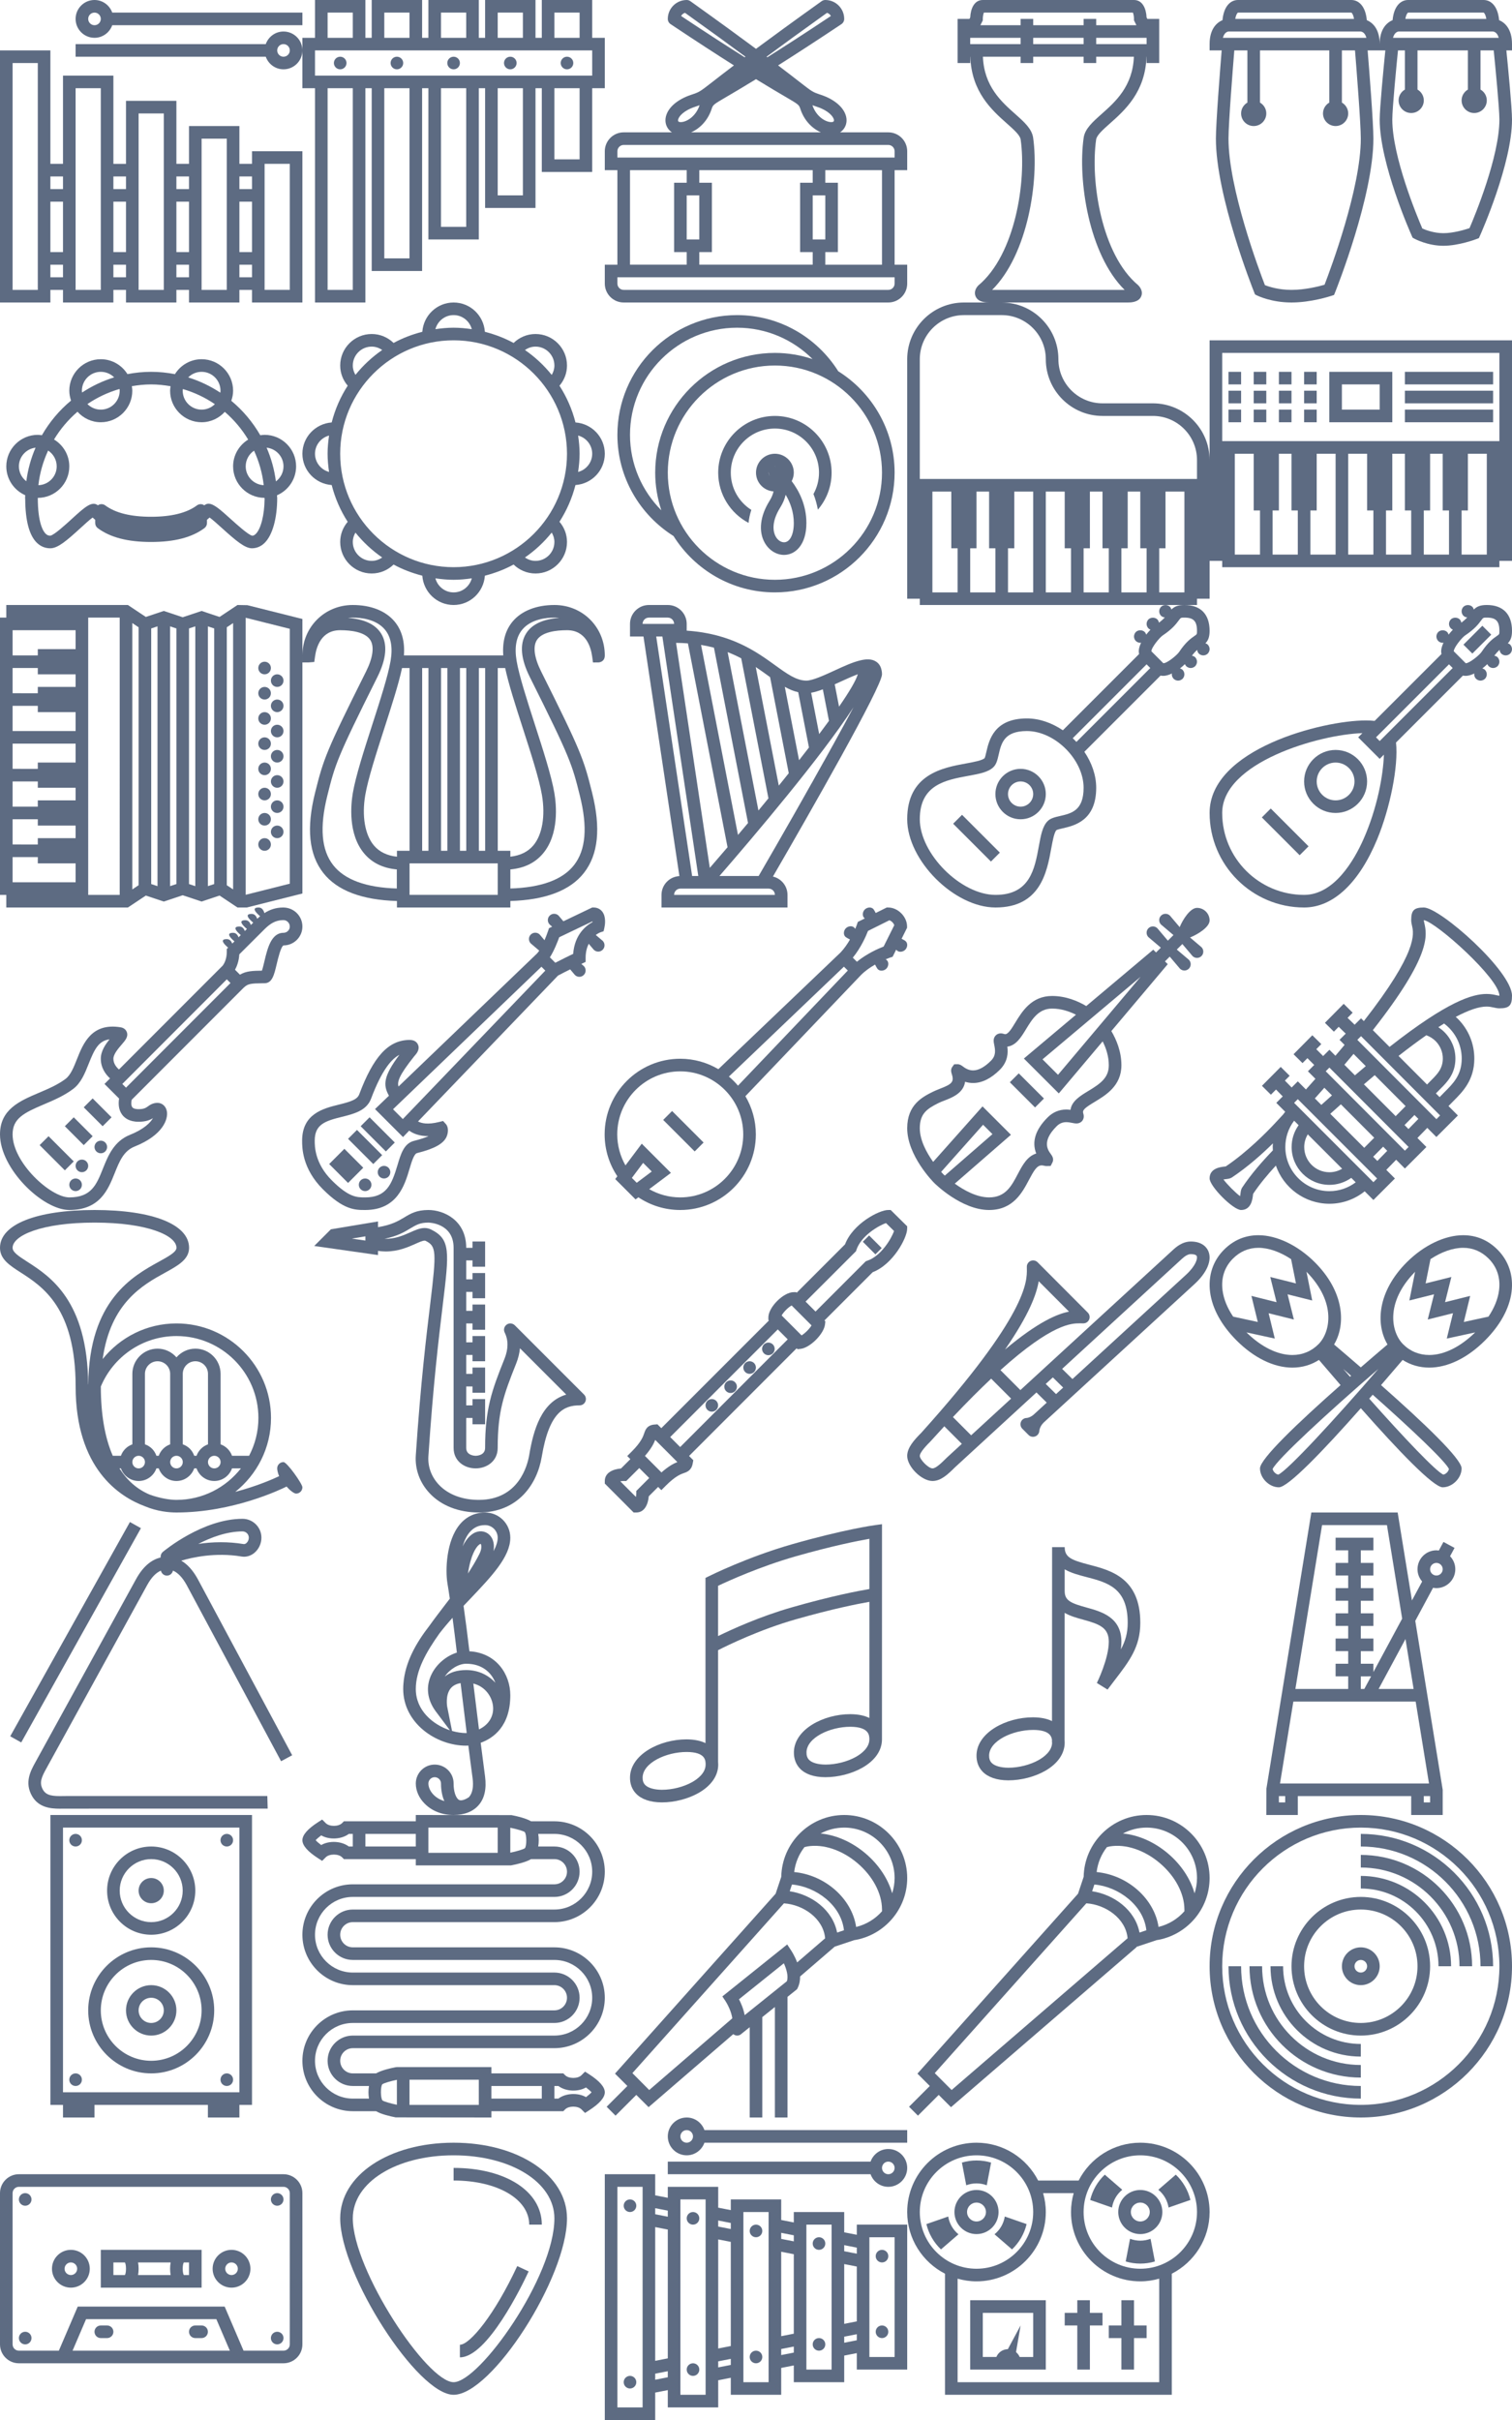 <svg xmlns="http://www.w3.org/2000/svg" xmlns:xlink="http://www.w3.org/1999/xlink" width="240" height="384">
<defs>




 <path fill="#5d6b82" id="i-2153" d="M17.816,2C17.401,0.838,16.302,0,15,0c-1.654,0-3,1.346-3,3s1.346,3,3,3c1.302,0,2.401-0.838,2.816-2H48V2H17.816z M15,4 c-0.551,0-1-0.449-1-1s0.449-1,1-1s1,0.449,1,1S15.551,4,15,4z M45,5c-1.302,0-2.401,0.838-2.815,2H12v2h30.185 c0.414,1.162,1.514,2,2.815,2c1.654,0,3-1.346,3-3S46.654,5,45,5z M45,9c-0.552,0-1-0.449-1-1s0.448-1,1-1s1,0.449,1,1 S45.552,9,45,9z M40,26h-2v-6h-8v6h-2V16h-8v10h-2V12h-8v14H8V8H0v40h8v-2h2v2h8v-2h2v2h8v-2h2v2h8v-2h2v2h8V24h-8V26z M6,46H2V10h4 V46z M10,44H8v-2h2V44z M10,40H8v-8h2V40z M10,30H8v-2h2V30z M16,46h-4V14h4V46z M20,44h-2v-2h2V44z M20,40h-2v-8h2V40z M20,30h-2 v-2h2V30z M26,46h-4V18h4V46z M30,44h-2v-2h2V44z M30,40h-2v-8h2V40z M30,30h-2v-2h2V30z M36,46h-4V22h4V46z M40,44h-2v-2h2V44z M40,40h-2v-8h2V40z M40,30h-2v-2h2V30z M42,26h4v20h-4V26z"/> 
 <path fill="#5d6b82" id="i-2154" d="M48,6h-2V0h-8v6h-1V0h-8v6h-1V0h-8v6h-1V0h-8v6h-1V0H2v6H0v8h2v34h8V14h1v29h8V14h1v24h8V14h1v19h8V14h1v13.289h8V14h2V6z M40,2h4v4h-4V2z M31,2h4v4h-4V2z M22,2h4v4h-4V2z M13,2h4v4h-4V2z M4,2h4v4H4V2z M8,46H4V14h4V46z M17,41h-4V14h4V41z M26,36h-4V14 h4V36z M35,31h-4V14h4V31z M44,25.289h-4V14h4V25.289z M46,12H2V8h44V12z M5,10c0-0.553,0.448-1,1-1s1,0.447,1,1s-0.448,1-1,1 S5,10.553,5,10z M23,10c0-0.553,0.448-1,1-1c0.553,0,1,0.447,1,1s-0.447,1-1,1C23.448,11,23,10.553,23,10z M14,10 c0-0.553,0.448-1,1-1s1,0.447,1,1s-0.448,1-1,1S14,10.553,14,10z M32,10c0-0.553,0.447-1,1-1s1,0.447,1,1s-0.447,1-1,1 S32,10.553,32,10z M41,10c0-0.553,0.447-1,1-1s1,0.447,1,1s-0.447,1-1,1S41,10.553,41,10z"/> 
 <path fill="#5d6b82" id="i-2155" d="M48,27v-3c0-1.654-1.346-3-3-3h-7.661c0.134-0.084,0.257-0.182,0.368-0.293c0.575-0.574,0.793-1.379,0.598-2.205 c-0.341-1.441-1.831-2.731-3.988-3.451c-1.338-0.445-1.338-0.445-3.452-2.09c-0.771-0.601-1.847-1.436-3.359-2.584 c2.637-1.668,5.927-3.796,10.05-6.545C37.833,3.646,38,3.334,38,3c0-1.654-1.346-3-3-3c-0.208,0-0.412,0.064-0.581,0.186 C29.968,3.365,26.592,5.83,24,7.751c-2.591-1.921-5.968-4.386-10.419-7.565C13.412,0.064,13.208,0,13,0c-1.654,0-3,1.346-3,3 c0,0.334,0.167,0.646,0.445,0.832c4.124,2.749,7.413,4.877,10.05,6.545c-1.513,1.148-2.588,1.983-3.359,2.584 c-2.115,1.645-2.115,1.645-3.453,2.09c-2.157,0.72-3.648,2.01-3.988,3.451c-0.195,0.826,0.023,1.631,0.598,2.205 c0.111,0.111,0.235,0.209,0.368,0.293H3c-1.654,0-3,1.346-3,3v3h2v15H0v3c0,1.654,1.346,3,3,3h42c1.654,0,3-1.346,3-3v-3h-2V27H48z M33.684,16.949c1.885,0.627,2.567,1.561,2.675,2.013c0.051,0.215-0.025,0.29-0.065,0.331c-0.028,0.028-0.14,0.082-0.355,0.082 c-0.866,0-2.362-0.83-2.984-2.678C33.163,16.773,33.4,16.854,33.684,16.949z M35.27,2.037c0.269,0.074,0.491,0.26,0.618,0.502 c-4.187,2.785-7.481,4.908-10.091,6.551c-0.041-0.03-0.08-0.061-0.121-0.091C28.129,7.185,31.251,4.909,35.27,2.037z M12.112,2.539 c0.127-0.242,0.35-0.428,0.619-0.502c4.019,2.872,7.14,5.147,9.594,6.962c-0.041,0.03-0.081,0.061-0.122,0.091 C19.594,7.447,16.299,5.324,12.112,2.539z M11.642,18.962c0.106-0.452,0.79-1.386,2.674-2.013c0.283-0.095,0.52-0.176,0.73-0.252 c-0.622,1.847-2.118,2.678-2.984,2.678c-0.216,0-0.327-0.054-0.355-0.082C11.667,19.252,11.591,19.177,11.642,18.962z M16.948,17.317c0.236-0.704,0.236-0.704,2.448-1.999c1.018-0.596,2.497-1.463,4.604-2.756c2.106,1.293,3.586,2.16,4.604,2.756 c2.213,1.295,2.213,1.295,2.448,1.998c0.626,1.879,1.927,3.111,3.254,3.684H13.694C15.022,20.428,16.322,19.195,16.948,17.317z M46,45c0,0.551-0.448,1-1,1H3c-0.551,0-1-0.449-1-1v-1h44V45z M15,29v-2h18v2h-2v11h2v2H15v-2h2V29H15z M35,29v-2h9v15h-9v-2h2V29 H35z M35,38h-2v-7h2V38z M15,38h-2v-7h2V38z M13,29h-2v11h2v2H4V27h9V29z M2,25v-1c0-0.551,0.449-1,1-1h42c0.552,0,1,0.449,1,1v1H2z "/> 
 <path fill="#5d6b82" id="i-2156" d="M38.119,3l-0.125-0.247C37.936,1.431,37.389,0,36,0H12c-1.389,0-1.935,1.431-1.995,2.753L9.882,3H8v7h2V9h0.018 c0.187,5.59,3.423,8.479,5.812,10.6c1.117,0.992,2.081,1.848,2.18,2.542c0.939,6.575-0.85,18.257-6.717,23.151 c-0.395,0.395-0.718,1.053-0.442,1.717C11.261,48,12.569,48,13,48h22c0.43,0,1.74,0,2.15-0.99c0.275-0.664-0.049-1.322-0.51-1.777 c-5.801-4.834-7.59-16.516-6.65-23.092c0.1-0.693,1.064-1.549,2.18-2.541c2.389-2.12,5.627-5.01,5.812-10.6H38v1h2V3H38.119z M12,3.236V3c0-0.315,0.075-0.781,0.172-1h23.656C35.92,2.208,35.998,2.648,36,3v0.236L36.383,4H30V3h-2v1h-8V3h-2v1h-6.382 L12,3.236z M28,6v1h-8V6H28z M10,7V6h8v1H10z M30.842,18.104c-1.41,1.254-2.629,2.335-2.832,3.755 c-0.961,6.737,0.824,18.544,6.5,24.142H13.482c5.694-5.666,7.468-17.424,6.508-24.142c-0.203-1.42-1.421-2.501-2.832-3.754 c-2.219-1.97-4.955-4.413-5.14-9.104H18v1h2V9h8v1h2V9h5.982C35.797,13.691,33.062,16.135,30.842,18.104z M38,7h-8V6h8V7z"/> 
 <path fill="#5d6b82" id="i-2157" d="M48,7c0-2.335-1.068-3.396-2.045-3.796C45.739,0.87,44.591,0,43.5,0h-12c-1.091,0-2.239,0.87-2.455,3.204 C28.068,3.604,27,4.665,27,7c0-2.335-1.068-3.396-2.045-3.796C24.739,0.87,23.59,0,22.5,0h-18C3.41,0,2.261,0.87,2.045,3.205 C1.068,3.604,0,4.665,0,7v1h1.915C1.668,11.035,1,19.494,1,22c0,9.088,5.824,23.752,6.071,24.371l0.142,0.354l0.341,0.17 C7.646,46.94,9.813,48,13,48c3.114,0,6.186-1.008,6.315-1.051l0.441-0.146l0.173-0.432C20.176,45.752,26,31.088,26,22 c0-2.506-0.668-10.965-0.915-14H27h0.894C27.631,10.623,27,17.111,27,18.977c0,6.982,4.88,17.968,5.087,18.432l0.138,0.309 l0.297,0.161C32.605,37.924,34.607,39,37.107,39c2.43,0,5.136-1.022,5.249-1.066l0.387-0.146l0.17-0.379 C43.12,36.944,48,25.959,48,18.977c0-1.865-0.631-8.354-0.894-10.977H48V7z M2.111,6C2.348,5.1,2.889,5.008,3,5h20.971 c0.133,0.008,0.679,0.1,0.917,1H2.111z M4.5,2h18.002c0.06,0.02,0.299,0.271,0.423,1H4.075C4.198,2.271,4.438,2.02,4.5,2z M24,22 c0,7.85-4.776,20.645-5.755,23.184C17.334,45.445,15.147,46,13,46c-2.025,0-3.573-0.502-4.221-0.755C7.856,42.858,3,29.916,3,22 c0-2.444,0.689-11.141,0.921-14H6v8.278C5.405,16.625,5,17.263,5,18c0,1.104,0.897,2,2,2s2-0.896,2-2c0-0.737-0.405-1.375-1-1.722V8 h11v8.278c-0.595,0.347-1,0.984-1,1.722c0,1.104,0.897,2,2,2s2-0.896,2-2c0-0.737-0.405-1.375-1-1.722V8h2.079 C23.311,10.859,24,19.556,24,22z M29.111,6C29.349,5.1,29.889,5.008,30,5h14.972c0.133,0.008,0.679,0.1,0.917,1H29.111z M31.5,2 h12.003c0.06,0.02,0.299,0.271,0.422,1h-12.85C31.198,2.271,31.438,2.02,31.5,2z M46,18.977c0,5.853-3.877,15.209-4.743,17.225 C40.483,36.461,38.685,37,37.107,37c-1.485,0-2.783-0.493-3.34-0.74C32.955,34.373,29,24.893,29,18.977 c0-1.802,0.658-8.529,0.903-10.977H31v6.212c-0.595,0.347-1,0.985-1,1.722c0,1.104,0.897,2,2,2s2-0.896,2-2 c0-0.736-0.405-1.375-1-1.722V8h8v6.212c-0.595,0.347-1,0.985-1,1.722c0,1.104,0.897,2,2,2s2-0.896,2-2c0-0.736-0.405-1.375-1-1.722 V8h2.097C45.342,10.447,46,17.175,46,18.977z"/> 
 <path fill="#5d6b82" id="i-2158" d="M47,26c0-2.757-2.243-5-5-5c-0.233,0-0.457,0.037-0.683,0.068c-1.201-2.087-2.76-3.942-4.604-5.471 C36.886,15.094,37,14.562,37,14c0-2.757-2.243-5-5-5c-1.789,0-3.35,0.953-4.233,2.369C26.539,11.133,25.276,11,23.981,11 c-1.283,0-2.534,0.133-3.75,0.365C19.347,9.951,17.787,9,16,9c-2.757,0-5,2.243-5,5c0,0.551,0.111,1.07,0.276,1.566 c-1.857,1.531-3.42,3.4-4.628,5.499C6.434,21.037,6.222,21,6,21c-2.757,0-5,2.243-5,5c0,2.047,1.239,3.805,3.003,4.578 C4,30.72,3.981,30.857,3.981,31c0,0.066,0.007,0.133,0.019,0.195c0.023,3.412,0.641,5.74,1.839,6.92C6.428,38.695,7.163,39,7.967,39 c0.016,0,0.032,0,0.048,0c1.188-0.018,2.6-1.232,4.785-3.229c0.618-0.566,1.416-1.295,1.898-1.65 c0.124,0.116,0.263,0.238,0.413,0.364V35c0,0.316,0.149,0.613,0.403,0.803C17.501,37.281,20.271,38,23.981,38 s6.479-0.719,8.467-2.197c0.254-0.189,0.403-0.486,0.403-0.803v-0.515c0.151-0.127,0.292-0.251,0.417-0.368 c0.5,0.359,1.341,1.118,1.991,1.705c2.179,1.967,3.583,3.161,4.727,3.178c0.753-0.006,1.44-0.285,2.017-0.854 C43.254,36.914,44,34.242,44,31c0-0.066-0.007-0.131-0.02-0.193c-0.001-0.072-0.012-0.141-0.013-0.213 C45.748,29.828,47,28.059,47,26z M4.176,28.365C3.466,27.815,3,26.965,3,26c0-1.533,1.16-2.787,2.646-2.965 C4.917,24.706,4.423,26.496,4.176,28.365z M40.325,23.512c0.782,1.701,1.316,3.539,1.534,5.475C40.271,28.91,39,27.606,39,26 C39,24.966,39.526,24.052,40.325,23.512z M32,11c1.654,0,3,1.346,3,3c0,0.105-0.021,0.204-0.031,0.307 c-1.561-1.031-3.271-1.855-5.096-2.42C30.417,11.34,31.169,11,32,11z M29.027,13.734c1.828,0.535,3.54,1.346,5.078,2.398 C33.563,16.668,32.82,17,32,17c-1.654,0-3-1.346-3-3C29,13.908,29.019,13.822,29.027,13.734z M19,14c0,1.654-1.346,3-3,3 c-0.829,0-1.58-0.338-2.123-0.883c1.544-1.052,3.26-1.861,5.095-2.395C18.98,13.815,19,13.904,19,14z M16,11 c0.827,0,1.578,0.336,2.121,0.88c-1.823,0.56-3.531,1.38-5.092,2.405C13.02,14.189,13,14.098,13,14C13,12.346,14.346,11,16,11z M7.639,23.493C8.457,24.029,9,24.951,9,26c0,1.623-1.297,2.94-2.907,2.99C6.31,27.046,6.851,25.201,7.639,23.493z M40.599,36.723 c-0.257,0.252-0.46,0.292-0.562,0.279c-0.586-0.092-2.44-1.766-3.437-2.664c-1.604-1.447-2.672-2.412-3.516-2.412 c-0.238,0-0.455,0.1-0.664,0.264c-0.039-0.028-0.075-0.061-0.119-0.083c-0.339-0.169-0.742-0.134-1.046,0.091 C29.647,33.394,27.2,34,23.981,34c-3.219,0-5.666-0.606-7.273-1.803c-0.304-0.227-0.709-0.26-1.046-0.091 c-0.043,0.022-0.079,0.054-0.118,0.081c-0.948-0.746-2.091,0.277-4.094,2.107C10.446,35.213,8.575,36.924,7.985,37 c-0.284,0.01-0.519-0.092-0.742-0.311C6.869,36.322,6,35.03,6,31c2.757,0,5-2.243,5-5c0-1.812-0.978-3.387-2.424-4.264 c1.002-1.66,2.259-3.147,3.725-4.402C13.217,18.35,14.528,19,16,19c2.757,0,5-2.243,5-5c0-0.247-0.038-0.484-0.073-0.721 C21.922,13.107,22.938,13,23.981,13c1.056,0,2.084,0.109,3.091,0.285C27.038,13.521,27,13.756,27,14c0,2.757,2.243,5,5,5 c1.462,0,2.767-0.643,3.682-1.646c1.461,1.255,2.711,2.741,3.71,4.399C37.963,22.636,37,24.201,37,26 c0,2.75,2.233,4.988,4.981,4.998V31c0,0.062,0.006,0.125,0.018,0.184C41.973,33.705,41.417,35.916,40.599,36.723z M43.795,28.389 c-0.248-1.878-0.744-3.678-1.477-5.356C43.821,23.193,45,24.455,45,26C45,26.979,44.522,27.842,43.795,28.389z"/> 
 <path fill="#5d6b82" id="i-2159" d="M48,24c0-2.638-2.061-4.783-4.652-4.965c-0.539-2.095-1.4-4.058-2.543-5.83C41.544,12.339,42,11.227,42,10 c0-2.757-2.243-5-5-5c-1.353,0-2.575,0.545-3.477,1.42c-1.422-0.773-2.956-1.357-4.559-1.77C28.781,2.059,26.637,0,24,0 s-4.78,2.059-4.964,4.648c-1.604,0.412-3.14,0.995-4.562,1.77C13.572,5.544,12.351,5,11,5c-2.757,0-5,2.243-5,5 c0,1.225,0.454,2.335,1.191,3.2c-1.144,1.773-2.005,3.739-2.543,5.835C2.058,19.221,0,21.363,0,24s2.058,4.779,4.647,4.965 c0.539,2.096,1.4,4.061,2.543,5.834C6.454,35.665,6,36.775,6,38c0,2.757,2.243,5,5,5c1.351,0,2.572-0.544,3.473-1.418 c1.423,0.774,2.958,1.357,4.562,1.77C19.22,45.941,21.363,48,24,48s4.781-2.059,4.965-4.65c1.603-0.412,3.137-0.996,4.559-1.771 C34.425,42.455,35.647,43,37,43c2.757,0,5-2.243,5-5c0-1.228-0.457-2.341-1.197-3.207c1.141-1.771,2.002-3.733,2.541-5.828 C45.938,28.785,48,26.639,48,24z M46,24c0,1.39-0.954,2.551-2.238,2.89c0.14-0.949,0.236-1.913,0.237-2.9 c-0.001-0.979-0.097-1.936-0.234-2.878C45.047,21.451,46,22.611,46,24z M37,7c1.654,0,3,1.346,3,3c0,0.549-0.165,1.051-0.426,1.491 c-1.217-1.513-2.646-2.845-4.245-3.95C35.808,7.211,36.375,7,37,7z M24,2c1.388,0,2.547,0.951,2.889,2.233 C25.942,4.096,24.982,4,23.998,4c-0.982,0-1.941,0.096-2.886,0.232C21.453,2.951,22.612,2,24,2z M8,10c0-1.654,1.346-3,3-3 c0.624,0,1.188,0.209,1.667,0.538c-1.6,1.104-3.028,2.436-4.245,3.946C8.163,11.047,8,10.547,8,10z M2,24 c0-1.387,0.951-2.546,2.231-2.888C4.094,22.058,3.999,23.017,3.999,24c0,0.982,0.095,1.942,0.233,2.888C2.951,26.546,2,25.387,2,24z M11,41c-1.654,0-3-1.346-3-3c0-0.547,0.163-1.047,0.422-1.484c1.217,1.511,2.646,2.842,4.245,3.946C12.188,40.791,11.624,41,11,41z M24,46c-1.388,0-2.547-0.951-2.888-2.232C22.057,43.904,23.016,44,23.998,44c0.984,0,1.944-0.096,2.891-0.233 C26.547,45.049,25.388,46,24,46z M40,38c0,1.654-1.346,3-3,3c-0.626,0-1.193-0.211-1.672-0.541c1.6-1.106,3.028-2.439,4.245-3.952 C39.835,36.947,40,37.45,40,38z M23.998,42c-9.925,0-18-8.074-18-18s8.075-18,18-18c9.916,0,17.991,8.07,18.001,18.009 C41.989,33.93,33.914,42,23.998,42z"/> 
 <path fill="#5d6b82" id="i-2160" d="M30,27c0-1.654-1.346-3-3-3s-3,1.346-3,3c0,1.579,1.23,2.863,2.781,2.979c-0.092,0.439-0.283,0.938-0.629,1.492 c-1.5,2.398-1.784,4.814-0.78,6.627c0.668,1.205,1.849,1.953,3.082,1.953C30.219,40.051,32,38.488,32,35 c0-2.889-1.19-5.145-2.334-6.654C29.873,27.939,30,27.486,30,27z M26,27c0-0.031,0.014-0.057,0.018-0.087 c-0.016,0.23,0.049,0.465,0.188,0.663C26.085,27.411,26,27.219,26,27z M27,26c0.044,0,0.082,0.02,0.124,0.025 c-0.059-0.008-0.118-0.018-0.178-0.015C26.965,26.01,26.981,26,27,26z M30,35c0,1.824-0.621,3.051-1.546,3.051 c-0.507,0-1.018-0.354-1.332-0.922c-0.304-0.549-0.841-2.092,0.726-4.6c0.444-0.709,0.716-1.389,0.86-2.022 C29.41,31.682,30,33.203,30,35z M36,27c0,2.24-0.82,4.29-2.18,5.87c-0.16-0.899-0.4-1.72-0.7-2.479C33.68,29.38,34,28.23,34,27 c0-3.859-3.14-7-7-7c-3.86,0-7,3.141-7,7c0,2.49,1.3,4.67,3.26,5.91c-0.23,0.699-0.38,1.39-0.44,2.061C19.96,33.46,18,30.45,18,27 c0-4.96,4.04-9,9-9S36,22.04,36,27z M37.057,10.91C33.693,5.568,27.765,2,21,2C10.523,2,2,10.523,2,21 c0,6.766,3.568,12.692,8.909,16.057C14.272,42.418,20.219,46,27,46c10.477,0,19-8.523,19-19C46,20.219,42.417,14.272,37.057,10.91z M4,21c0-9.374,7.626-17,17-17c4.676,0,8.904,1.91,11.978,4.979C31.096,8.352,29.09,8,27,8C16.523,8,8,16.523,8,27 c0,2.09,0.352,4.096,0.978,5.979C5.91,29.904,4,25.677,4,21z M27,44c-9.374,0-17-7.626-17-17s7.626-17,17-17s17,7.626,17,17 S36.374,44,27,44z"/> 
 <path fill="#5d6b82" id="i-2161" d="M39,16h-8c-3.859,0-7-3.141-7-7c0-4.963-4.038-9-9-9H9C4.038,0,0,4.037,0,9v38h2v1h44.002v-1H48V25 C48,20.037,43.963,16,39,16z M8,46H4V30h3v9h1V46z M14,46h-4v-7h1v-9h2v9h1V46z M20,46h-4v-7h1v-9h3V46z M26,46h-3.999V30H25v9h1V46 z M32,46h-4v-7h1v-9h2v9h1V46z M38,46h-4v-7h1v-9h2v9h1V46z M44.002,46H40v-7h1v-9h3.002V46z M46,28H2V9c0-3.859,3.14-7,7-7h6 c3.86,0,7,3.141,7,7c0,4.963,4.037,9,9,9h8c3.859,0,7,3.141,7,7V28z"/> 
 <path fill="#5d6b82" id="i-2162" d="M9,16H7v-2h2V16z M45,11H31v2h14V11z M9,17H7v2h2V17z M45,14H31v2h14V14z M5,11H3v2h2V11z M13,17h-2v2h2V17z M48,6v35 h-1.998v1H2v-1H0V6H48z M8,33H7v-9H4v16h4V33z M14,33h-1v-9h-2v9h-1v7h4V33z M20,24h-3v9h-1v7h4V24z M26,33h-1v-9h-2.999v16H26V33z M32,33h-1v-9h-2v9h-1v7h4V33z M38,33h-1v-9h-2v9h-1v7h4V33z M44.002,24H41v9h-1v7h4.002V24z M46,8H2v14h44V8z M5,17H3v2h2V17z M5,14H3v2h2V14z M17,17h-2v2h2V17z M13,11h-2v2h2V11z M13,14h-2v2h2V14z M17,14h-2v2h2V14z M9,11H7v2h2V11z M45,17H31v2h14V17z M17,11h-2v2h2V11z M29,19H19v-8h10V19z M27,13h-6v4h6V13z"/> 
 <path fill="#5d6b82" id="i-2163" d="M39.263,0.029L37.697,0l-2.845,1.896L32,0.945l-3,1l-3-1l-2.852,0.951L20.303,0H1v2H0v44.002h1V48h19.303l2.845-1.896 L26,47.055l3-1l3,1l2.853-0.951L37.697,48h1.479L48,45.779V2.22L39.263,0.029z M12,44.002H2V40h4v1h6V44.002z M12,37H6v1H2v-4h4v1h6 V37z M12,31H6v1H2v-4h4v1h6V31z M12,25H6v1H2v-4h10V25z M12,20H2v-4h4v1h6V20z M12,13H6v1H2v-4h4v1h6V13z M12,7H6v1H2V4h10V7z M19,46h-5V2h5V46z M22,44.465l-1,0.666V2.869l1,0.666V44.465z M25,44.612l-1-0.333V3.721l1-0.333V44.612z M28,44.279l-1,0.333 V3.388l1,0.333V44.279z M31,44.612l-1-0.333V3.721l1-0.333V44.612z M34,44.279l-1,0.333V3.388l1,0.333V44.279z M37,45.131l-1-0.666 V3.535l1-0.666V45.131z M46,44.221l-7,1.762V2.025l7,1.755V44.221z M45,28c0,0.553-0.447,1-1,1s-1-0.447-1-1s0.447-1,1-1 S45,27.447,45,28z M41,26c0-0.553,0.447-1,1-1s1,0.447,1,1s-0.447,1-1,1S41,26.553,41,26z M45,24c0,0.553-0.447,1-1,1s-1-0.447-1-1 s0.447-1,1-1S45,23.447,45,24z M45,20c0,0.553-0.447,1-1,1s-1-0.447-1-1s0.447-1,1-1S45,19.447,45,20z M41,18c0-0.553,0.447-1,1-1 s1,0.447,1,1s-0.447,1-1,1S41,18.553,41,18z M41,22c0-0.553,0.447-1,1-1s1,0.447,1,1s-0.447,1-1,1S41,22.553,41,22z M45,16 c0,0.553-0.447,1-1,1s-1-0.447-1-1s0.447-1,1-1S45,15.447,45,16z M41,14c0-0.553,0.447-1,1-1s1,0.447,1,1s-0.447,1-1,1 S41,14.553,41,14z M43,12c0-0.553,0.447-1,1-1s1,0.447,1,1s-0.447,1-1,1S43,12.553,43,12z M41,10c0-0.553,0.447-1,1-1s1,0.447,1,1 s-0.447,1-1,1S41,10.553,41,10z M41,38c0-0.553,0.447-1,1-1s1,0.447,1,1s-0.447,1-1,1S41,38.553,41,38z M45,36c0,0.553-0.447,1-1,1 s-1-0.447-1-1s0.447-1,1-1S45,35.447,45,36z M45,32c0,0.553-0.447,1-1,1s-1-0.447-1-1s0.447-1,1-1S45,31.447,45,32z M41,30 c0-0.553,0.447-1,1-1s1,0.447,1,1s-0.447,1-1,1S41,30.553,41,30z M41,34c0-0.553,0.447-1,1-1s1,0.447,1,1s-0.447,1-1,1 S41,34.553,41,34z"/> 
 <path fill="#5d6b82" id="i-2164" d="M40.009,0c-2.853,0-5.202,0.92-6.615,2.592C32.223,3.975,31.722,5.793,31.886,8H16.114c0.163-2.207-0.338-4.025-1.508-5.408 C13.192,0.92,10.843,0,7.99,0C3.514,0,0.004,3.514,0,8.002l0.001,1.11h1.001L1.886,9.04l0.119-0.864C2.219,6.617,3.022,4,5.99,4 c1.746,0,3.996,0.275,4.806,1.585c0.639,1.034,0.393,2.798-0.692,4.968C3.781,23.199,3.366,24.374,2.02,29.758 c-1.414,5.656-0.993,9.826,1.288,12.748c2.199,2.815,6.146,4.303,11.701,4.463V48h18v-1.032c5.545-0.162,9.486-1.649,11.682-4.462 c2.281-2.922,2.703-7.092,1.288-12.748c-1.346-5.385-1.761-6.559-8.084-19.205c-1.085-2.17-1.331-3.934-0.691-4.968 C38.013,4.275,40.264,4,42.009,4c2.968,0,3.771,2.617,3.985,4.176l0.132,0.943l0.879-0.007c0.01,0,0.995-0.021,0.994-1.113 C47.995,3.514,44.485,0,40.009,0z M19.009,39V10h1v29H19.009z M22.009,10h1v29h-1V10z M25.009,10h1v29h-1V10z M28.009,10h1v29h-1V10 z M31.009,39V10h1.177c0.523,2.486,1.634,5.935,2.808,9.572c1.274,3.947,2.593,8.028,3.029,10.595 c0.563,3.318,0.051,6.304-1.37,7.985c-0.859,1.017-2.085,1.611-3.644,1.787V39H31.009z M14.99,44.985 c-4.899-0.147-8.296-1.394-10.105-3.711c-1.877-2.403-2.179-6.013-0.924-11.032c1.241-4.963,1.464-5.857,7.933-18.795 c1.447-2.895,1.65-5.221,0.604-6.914C11.596,3.076,9.83,2.24,7.238,2.045C7.484,2.016,7.735,2,7.99,2 c1.306,0,3.703,0.244,5.089,1.883c0.973,1.15,1.284,2.816,0.925,4.951c-0.398,2.367-1.671,6.311-2.902,10.123 c-1.296,4.015-2.636,8.166-3.098,10.876c-0.317,1.868-0.774,6.546,1.814,9.61c1.249,1.478,2.985,2.32,5.171,2.514V44.985z M11.347,38.152c-1.421-1.682-1.933-4.667-1.371-7.984c0.438-2.567,1.755-6.648,3.029-10.596c1.174-3.638,2.286-7.086,2.809-9.572 h1.195v29h-2v0.941C13.441,39.769,12.209,39.174,11.347,38.152z M17.009,41h14v5h-14V41z M35.502,4.533 c-1.047,1.693-0.844,4.02,0.604,6.914c6.469,12.936,6.692,13.83,7.934,18.795c1.255,5.02,0.952,8.629-0.925,11.032 c-1.81,2.317-5.206,3.563-10.105,3.711v-3.028c2.187-0.193,3.923-1.036,5.171-2.514c2.589-3.064,2.132-7.742,1.814-9.611 c-0.461-2.709-1.802-6.86-3.098-10.875c-1.23-3.812-2.504-7.756-2.901-10.123c-0.359-2.135-0.048-3.801,0.925-4.951 C36.306,2.244,38.703,2,40.009,2c0.256,0,0.506,0.016,0.753,0.045C38.169,2.24,36.402,3.076,35.502,4.533z"/> 
 <path fill="#5d6b82" id="i-2165" d="M26.689,43.088C32.488,33.072,44,12.953,44,11c0-0.24-0.02-0.46-0.07-0.65c-0.14-0.75-0.54-1.16-0.89-1.379 c-0.65-0.421-1.5-0.421-2.49-0.181c-1.189,0.28-2.58,0.91-4.09,1.61C34.83,11.15,32.97,12,32,12c-1.59,0-3.07-1.07-4.95-2.43 C24.07,7.416,20.074,4.539,13,4.072V3c0-1.654-1.346-3-3-3H7C5.346,0,4,1.346,4,3v2h2.139l5.702,38.016C10.262,43.101,9,44.4,9,46v2 h20v-2C29,44.584,28.011,43.4,26.689,43.088z M37.3,12.221c0.771-0.351,1.891-0.871,2.851-1.23c0.002-0.001,0.004-0.002,0.007-0.002 c-0.267,0.959-1.332,2.759-2.976,5.139l-0.688-3.541C36.76,12.466,37.028,12.344,37.3,12.221z M39.467,16.238 c-0.013,0.025-0.024,0.047-0.037,0.072c-0.359,0.68-0.75,1.41-1.17,2.18c-0.1,0.189-0.21,0.39-0.319,0.59 c-0.53,0.98-1.11,2.029-1.71,3.12c-0.141,0.26-0.29,0.521-0.44,0.78c0,0.01-0.01,0.029-0.021,0.049 c-0.31,0.551-0.619,1.121-0.939,1.691c-0.01,0.029-0.03,0.049-0.05,0.079c-0.46,0.83-0.931,1.671-1.41,2.521 c-0.23,0.43-0.47,0.85-0.72,1.279c-0.431,0.771-0.87,1.551-1.311,2.33c-0.05,0.09-0.1,0.18-0.149,0.26 c-0.41,0.73-0.83,1.461-1.24,2.19C28.02,36.779,26.1,40.1,24.42,43h-6.222C23.594,36.783,34.395,24.072,39.467,16.238z M34.611,13.38l0.972,4.999c-0.488,0.67-1.007,1.371-1.555,2.1l-1.274-6.556C33.324,13.824,33.947,13.633,34.611,13.38z M30.701,13.84l1.705,8.769c-0.506,0.656-1.031,1.331-1.571,2.019l-2.264-11.641C29.265,13.374,29.966,13.672,30.701,13.84z M25.88,11.189c0.12,0.088,0.236,0.171,0.354,0.256l2.965,15.246c-0.517,0.647-1.043,1.303-1.58,1.968L23.96,9.842 C24.641,10.295,25.274,10.753,25.88,11.189z M21.654,8.461l4.32,22.217c-0.523,0.639-1.051,1.281-1.588,1.93L19.5,7.479 C20.271,7.778,20.988,8.109,21.654,8.461z M17.325,6.77l5.411,27.82c-0.528,0.631-1.06,1.263-1.596,1.896L15.279,6.338 C15.999,6.455,16.682,6.6,17.325,6.77z M13.193,6.09l6.29,32.348c-0.934,1.095-1.874,2.188-2.816,3.273L11.312,6.008 C11.967,6.014,12.592,6.043,13.193,6.09z M6,3c0-0.551,0.449-1,1-1h3c0.551,0,1,0.449,1,1H6z M8.161,5h0.978l5.7,38h-0.978L8.161,5z M11,46c0-0.551,0.449-1,1-1h14c0.552,0,1,0.449,1,1H11z"/> 
 <path fill="#5d6b82" id="i-2166" d="M18,26c-2.206,0-4,1.795-4,4s1.794,4,4,4s4-1.795,4-4S20.206,26,18,26z M18,32c-1.103,0-2-0.896-2-2s0.897-2,2-2 s2,0.896,2,2S19.103,32,18,32z M8.707,33.293l6,6l-1.414,1.414l-6-6L8.707,33.293z M47.336,6.074C47.741,5.668,48,5.131,48,4.109 C48,1.459,46.579,0,44,0c-1.077,0-1.619,0.271-2.058,0.719C41.895,0.561,41.823,0.41,41.71,0.29c-0.38-0.37-1.05-0.37-1.42,0 C40.109,0.48,40,0.74,40,1c0,0.27,0.109,0.52,0.29,0.71c0.164,0.155,0.385,0.245,0.608,0.27c-0.23,0.243-0.53,0.517-0.938,0.823 c-0.04-0.191-0.116-0.371-0.25-0.513c-0.38-0.37-1.061-0.36-1.42,0C38.109,2.48,38,2.73,38,3c0,0.26,0.109,0.52,0.29,0.71 c0.094,0.089,0.205,0.16,0.325,0.21c-0.22,0.23-0.45,0.487-0.677,0.779c-0.049-0.15-0.12-0.295-0.229-0.409 c-0.37-0.37-1.05-0.37-1.42,0C36.109,4.48,36,4.74,36,5c0,0.27,0.109,0.52,0.29,0.71C36.479,5.89,36.74,6,37,6 c0.046,0,0.09-0.021,0.135-0.027c-0.189,0.391-0.328,0.787-0.366,1.168c-0.023,0.242-0.002,0.449,0.038,0.639l-12.1,12.1 C22.983,18.715,21,18,19,18c-5.213,0-6.008,3.457-6.436,5.314c-0.084,0.367-0.2,0.871-0.271,0.979 c-0.377,0.377-1.734,0.626-2.932,0.846C5.634,25.82,0,26.852,0,33.98C0,40.531,7.469,48,14.02,48c7.128,0,8.16-5.633,8.842-9.361 c0.219-1.197,0.468-2.555,0.823-2.912c0.13-0.091,0.633-0.207,1-0.291C26.543,35.008,30,34.213,30,29c0-2-0.715-3.982-1.88-5.707 l12.096-12.094c0.126,0.025,0.261,0.043,0.41,0.043c0.075,0,0.153-0.004,0.235-0.012c0.38-0.037,0.776-0.176,1.166-0.365 C42.021,10.91,42,10.954,42,11c0,0.26,0.109,0.52,0.29,0.71C42.479,11.89,42.74,12,43,12s0.52-0.11,0.71-0.29 C43.89,11.52,44,11.26,44,11s-0.11-0.52-0.29-0.71c-0.114-0.114-0.26-0.181-0.414-0.224c0.293-0.228,0.552-0.459,0.782-0.68 C44.129,9.506,44.2,9.615,44.29,9.71C44.479,9.89,44.74,10,45,10s0.52-0.11,0.71-0.29C45.89,9.52,46,9.26,46,9s-0.11-0.52-0.29-0.71 c-0.142-0.138-0.325-0.206-0.517-0.242c0.311-0.411,0.586-0.707,0.83-0.931c0.027,0.223,0.113,0.432,0.267,0.593 C46.479,7.89,46.74,8,47,8s0.52-0.11,0.71-0.29C47.89,7.52,48,7.26,48,7s-0.11-0.52-0.29-0.71 C47.604,6.187,47.474,6.119,47.336,6.074z M24.237,33.486c-0.792,0.182-1.477,0.34-1.944,0.807 c-0.818,0.818-1.074,2.217-1.398,3.986C20.232,41.898,19.481,46,14.02,46C8.516,46,2,39.484,2,33.98 c0-5.462,4.102-6.213,7.722-6.875c1.77-0.324,3.167-0.58,3.985-1.398c0.467-0.467,0.625-1.151,0.807-1.943 C14.939,21.913,15.379,20,19,20c4.458,0,9,4.542,9,9C28,32.621,26.087,33.061,24.237,33.486z M26.862,21.724 c-0.189-0.202-0.384-0.396-0.586-0.586L38,9.414L38.586,10L26.862,21.724z M40.707,9.293L40.707,9.293 C40.706,9.292,40.707,9.292,40.707,9.293L40.707,9.293z M45.601,4.912c-0.549,0.38-1.379,0.953-2.432,2.533 c-0.345,0.518-1.932,1.822-2.518,1.792l-1.889-1.889c-0.023-0.565,1.274-2.171,1.792-2.517c1.541-1.027,2.145-1.841,2.544-2.379 C43.435,2,43.435,2,44,2c1.458,0,2,0.572,2,2.109C46,4.637,46,4.637,45.601,4.912z"/> 
 <path fill="#5d6b82" id="i-2167" d="M20,23c-2.757,0-5,2.243-5,5s2.243,5,5,5s5-2.243,5-5S22.757,23,20,23z M20,31c-1.654,0-3-1.346-3-3s1.346-3,3-3 s3,1.346,3,3S21.654,31,20,31z M9.707,32.293l6,6l-1.414,1.414l-6-6L9.707,32.293z M47.336,6.074C47.742,5.667,48,5.131,48,4.109 C48,1.459,46.58,0,44,0c-1.076,0-1.619,0.271-2.057,0.719c-0.049-0.158-0.12-0.31-0.233-0.429c-0.37-0.37-1.05-0.37-1.42,0 C40.109,0.479,40,0.729,40,1c0,0.26,0.109,0.52,0.29,0.71c0.164,0.155,0.382,0.243,0.606,0.269 c-0.233,0.245-0.527,0.517-0.937,0.824c-0.04-0.189-0.116-0.372-0.25-0.513c-0.37-0.37-1.05-0.37-1.42,0C38.109,2.479,38,2.74,38,3 c0,0.27,0.109,0.52,0.29,0.7c0.095,0.095,0.204,0.169,0.325,0.221c-0.221,0.229-0.45,0.486-0.677,0.778 c-0.049-0.151-0.12-0.295-0.229-0.409c-0.38-0.37-1.04-0.37-1.42,0C36.109,4.479,36,4.74,36,5s0.109,0.52,0.29,0.71 C36.48,5.899,36.74,6,37,6c0.046,0,0.089-0.02,0.135-0.026c-0.189,0.39-0.328,0.786-0.365,1.166 c-0.024,0.243-0.002,0.449,0.037,0.64L26.198,18.388c-0.426-0.045-0.897-0.067-1.418-0.067C17.96,18.32,0,22.84,0,33 c0,8.27,6.73,15,15,15c4.59,0,8.71-3.85,11.609-10.85c2.025-4.9,3.386-11.548,2.98-15.326l10.625-10.625 c0.127,0.025,0.262,0.044,0.41,0.044c0.076,0,0.154-0.004,0.236-0.013c0.38-0.037,0.775-0.177,1.166-0.365 C42.021,10.911,42,10.953,42,11c0,0.27,0.109,0.52,0.29,0.71C42.48,11.89,42.74,12,43,12s0.52-0.11,0.71-0.29 C43.89,11.52,44,11.26,44,11s-0.11-0.521-0.29-0.71c-0.114-0.114-0.26-0.181-0.415-0.225c0.295-0.227,0.553-0.458,0.784-0.68 c0.05,0.118,0.122,0.225,0.211,0.314C44.48,9.89,44.73,10,45,10c0.26,0,0.52-0.11,0.71-0.29C45.89,9.52,46,9.26,46,9 s-0.11-0.521-0.29-0.71c-0.138-0.139-0.325-0.206-0.519-0.24c0.312-0.413,0.588-0.709,0.832-0.934 c0.027,0.219,0.114,0.433,0.267,0.594C46.48,7.89,46.74,8,47,8s0.52-0.11,0.71-0.29C47.89,7.52,48,7.26,48,7s-0.11-0.521-0.29-0.71 C47.604,6.187,47.475,6.119,47.336,6.074z M24.4,37.22C22.94,40.5,19.77,46,15,46C7.83,46,2,40.17,2,33 c0-8.021,15.356-12.449,22.255-12.669L23.586,21L27,24.414l0.668-0.668C27.559,26.971,26.629,32.222,24.4,37.22z M27,21.586 L26.414,21L38,9.414L38.586,10L27,21.586z M45.601,4.913c-0.549,0.379-1.378,0.952-2.432,2.532c-0.343,0.514-1.927,1.8-2.508,1.8 c-0.001,0-0.001,0-0.002,0l-1.903-1.903c-0.004-0.578,1.285-2.168,1.799-2.51c1.541-1.027,2.145-1.841,2.544-2.379 C43.434,2,43.434,2,44,2c1.458,0,2,0.571,2,2.109C46,4.637,46,4.637,45.601,4.913z M43.293,3.293l1.414,1.414l-3,3l-1.414-1.414 L43.293,3.293z"/> 
 <path fill="#5d6b82" id="i-2168" d="M44.944,0c-1.229,0-2.198,0.392-2.975,0.889C41.836,0.429,41.577,0,41.053,0c-1.183,0-0.462,0.796,0.236,1.387 c-0.165,0.137-0.32,0.271-0.463,0.405c-0.144-0.414-0.399-0.776-0.883-0.776c-1.191,0-0.451,0.801,0.252,1.389 c-0.119,0.12-0.244,0.245-0.374,0.375c-0.144-0.408-0.399-0.764-0.878-0.764c-1.191,0-0.451,0.801,0.252,1.389 c-0.109,0.11-0.221,0.221-0.332,0.331c-0.146-0.39-0.402-0.72-0.863-0.72c-1.173,0-0.474,0.776,0.22,1.362 c-0.122,0.121-0.241,0.239-0.356,0.354C37.716,4.344,37.461,4.016,37,4.016c-1.172,0-0.476,0.774,0.217,1.359 c-0.13,0.129-0.248,0.247-0.355,0.354C36.714,5.342,36.459,5.016,36,5.016c-1.169,0-0.479,0.771,0.213,1.356L36,6.583V7 c0,1.268-0.475,1.995-0.645,2.215L18.884,25.7C18.476,25.346,18,24.773,18,24c0-0.734,0.794-1.651,1.32-2.259 c0.576-0.666,1.074-1.241,0.812-1.966c-0.069-0.192-0.302-0.651-0.967-0.762c-4.633-0.774-5.971,2.591-6.947,5.046 c-0.517,1.302-1.004,2.53-1.818,3.141c-1.253,0.94-2.762,1.581-4.22,2.2C3.142,30.692,0,32.027,0,36c0,5.448,6.756,12,11,12 c4.86,0,6.155-3.23,7.196-5.826c0.762-1.901,1.42-3.543,3.176-4.245c4.539-1.815,5.349-4.381,5.112-5.61 C26.332,31.529,25.735,31,25,31c-0.732,0-1.187,0.321-1.519,0.556C23.145,31.794,22.854,32,22,32c-0.355,0-0.817-0.055-1.007-0.313 c-0.211-0.289-0.165-0.829-0.09-1.176l17.779-17.793l0.025-0.011c0.627-0.627,1.173-0.662,2.969-0.687l0.34-0.005 c1.192-0.019,1.504-1.337,1.898-3.006C44.111,8.172,44.576,6.208,45,6.016c1.654,0,3-1.343,3-2.992C48,1.356,46.654,0,44.944,0z M22,34c1.149,0,1.823-0.291,2.28-0.571c-0.4,0.692-1.39,1.738-3.652,2.643c-2.55,1.021-3.474,3.325-4.289,5.358 C15.316,43.983,14.507,46,11,46c-2.975,0-9-5.5-9-10c0-2.526,1.793-3.412,4.962-4.759c1.568-0.666,3.189-1.355,4.638-2.441 c1.264-0.948,1.88-2.5,2.477-4.002c0.886-2.23,1.553-3.663,3.312-3.873C16.729,21.727,16,22.789,16,24 c0,1.452,0.771,2.483,1.466,3.119L16.586,28l2.318,2.317c-0.109,0.658-0.144,1.69,0.465,2.535C19.746,33.376,20.509,34,22,34z M20,28.586L19.414,28L36,11.398l0.586,0.586L20,28.586z M44.992,4.016c-1.957,0.016-2.549,2.521-3.025,4.534 c-0.109,0.464-0.262,1.112-0.393,1.472c-1.441,0.021-2.508,0.046-3.484,0.639l-0.787-0.786c0.303-0.547,0.617-1.36,0.684-2.444 c0.698-0.693,2.535-2.519,3.758-3.746C42.492,2.934,43.424,2,44.999,2C45,2,45,2,45,2c0.542,0,1,0.469,1,1.023 C46,3.57,45.551,4.016,44.992,4.016z M14.707,30.293l3,3l-1.414,1.414l-3-3L14.707,30.293z M11.707,33.293l3,3l-1.414,1.414l-3-3 L11.707,33.293z M11.707,40.293l-1.414,1.414l-4-4l1.414-1.414L11.707,40.293z M14,41c0,0.553-0.448,1-1,1s-1-0.447-1-1s0.448-1,1-1 S14,40.447,14,41z M17,38c0,0.553-0.448,1-1,1s-1-0.447-1-1s0.448-1,1-1S17,37.447,17,38z M13,44c0,0.553-0.448,1-1,1s-1-0.447-1-1 s0.448-1,1-1S13,43.447,13,44z"/> 
 <path fill="#5d6b82" id="i-2169" d="M10.956,44c0,0.553-0.447,1-1,1c-0.552,0-1-0.447-1-1s0.448-1,1-1C10.509,43,10.956,43.447,10.956,44z M9.249,34.707l4,4 l1.414-1.414l-4-4L9.249,34.707z M8.663,35.293l-1.414,1.414l4,4l1.414-1.414L8.663,35.293z M6.663,38.293l-2.414,2.414l3,3 l2.414-2.414L6.663,38.293z M12.956,41c-0.552,0-1,0.447-1,1s0.448,1,1,1c0.553,0,1-0.447,1-1S13.509,41,12.956,41z M47.666,5.29 c0.18,0.18,0.29,0.43,0.29,0.71c0,0.55-0.45,1-1,1c-0.28,0-0.53-0.12-0.71-0.3l-0.8-0.944C45.165,6.329,44.957,7.05,44.957,8v0.632 l-0.571,0.271c-0.003,0.002-0.044,0.021-0.113,0.054l0.394,0.333c0.18,0.18,0.29,0.43,0.29,0.71c0,0.55-0.45,1-1,1 c-0.28,0-0.53-0.12-0.71-0.3l-0.744-0.882c-0.662,0.327-1.374,0.687-1.931,0.987l-22.22,23.144c0.529,0.288,1.533,0.539,3.363,0.081 l0.614-0.154l0.473,0.518c0.425,0.518,0.351,1.414,0.059,2.033c-0.509,1.08-1.947,1.865-4.662,2.543 c-0.488,0.123-0.861,1.38-1.191,2.489C16.234,44.063,15.064,48,9.956,48c-1.6,0-3.414,0-6.707-3.293S-0.044,38.092-0.044,37 c0-4.282,3.373-5.116,5.835-5.725c1.795-0.443,2.909-0.774,3.228-1.626c2.25-5.998,4.619-8.58,7.92-8.633 c0.887-0.025,1.245,0.39,1.403,0.731c0.359,0.776-0.243,1.462-0.533,1.792l-0.073,0.085c-2.415,3.019-2.71,4.056-2.482,4.782 L37.25,7.292c0.108-0.107,0.225-0.27,0.341-0.45L36.256,5.71c-0.18-0.18-0.3-0.43-0.3-0.71c0-0.55,0.45-1,1-1 c0.28,0,0.53,0.11,0.71,0.29l0.764,0.903c0.234-0.548,0.44-1.093,0.579-1.51l0.134-0.402l0.502-0.24L39.256,2.71 c-0.18-0.18-0.3-0.43-0.3-0.71c0-0.55,0.45-1,1-1c0.28,0,0.53,0.11,0.71,0.29l0.76,0.898L46,0h0.227c0.546,0,1.025,0.224,1.351,0.63 c0.679,0.849,0.443,2.196,0.355,2.59l-0.124,0.551l-0.535,0.178c-0.03,0.012-0.334,0.131-0.707,0.412L47.666,5.29z M16.95,35.409 l-0.979,1.02l-4.443-4.443l2.209-2.121c-0.946-1.678-0.901-3.08,1.661-6.488c-1.195,0.615-2.753,2.305-4.505,6.975 c-0.712,1.9-2.789,2.414-4.622,2.867C3.596,33.878,1.956,34.415,1.956,37c0,0.887,0,3.586,2.707,6.293S8.626,46,9.956,46 c3.364,0,4.217-2.023,5.134-5.11c0.528-1.779,1.028-3.461,2.623-3.859c1.081-0.271,1.814-0.529,2.311-0.754 C18.539,36.287,17.562,35.855,16.95,35.409z M38.557,10.015l-0.614-0.615L14.385,32.015l1.557,1.557L38.557,10.015z M46.041,2.197 l-5.277,2.525c-0.256,0.71-0.813,2.144-1.481,3.188l0.859,0.858c0.977-0.507,2.159-1.083,2.839-1.411 c0.227-3.091,2.075-4.498,3.058-5.033C46.04,2.282,46.041,2.239,46.041,2.197z"/> 
 <path fill="#5d6b82" id="i-2170" d="M47.686,5.29c-0.135-0.093-0.342-0.208-0.576-0.329l0.865-1.736V2.99c0-1.537-1.453-2.99-2.99-2.99H44.75l-1.748,0.872 c-0.117-0.227-0.227-0.426-0.316-0.552c-0.32-0.461-1.031-0.391-1.42,0c-0.391,0.39-0.451,1.09,0,1.41 c0.002,0.001,0.006,0.003,0.008,0.004l-1.115,0.557l-0.131,0.393c-0.004,0.009-0.096,0.283-0.277,0.711 c-0.021-0.034-0.045-0.076-0.064-0.104c-0.32-0.45-1.031-0.39-1.42,0c-0.391,0.39-0.451,1.101,0,1.42 c0.146,0.103,0.381,0.231,0.652,0.368c-0.393,0.684-0.889,1.412-1.482,2.046l-19.41,18.528C16.247,24.609,14.184,24,11.975,24 c-6.62,0-12,5.38-12,12c0,2.457,0.744,4.742,2.015,6.646l-0.335,0.447l3.227,3.227l0.447-0.336C7.232,47.256,9.518,48,11.975,48 c6.62,0,12-5.38,12-12c0-2.211-0.611-4.277-1.657-6.058l18.364-19.245c0.668-0.664,1.469-1.212,2.217-1.639 c0.135,0.27,0.264,0.506,0.367,0.651c0.32,0.45,1.029,0.39,1.42,0c0.389-0.39,0.449-1.101,0-1.42 c-0.029-0.02-0.07-0.043-0.105-0.064c0.428-0.181,0.703-0.274,0.713-0.278l0.393-0.131l0.564-1.133 c0.004,0.008,0.01,0.02,0.016,0.026c0.32,0.45,1.029,0.39,1.42,0C48.074,6.32,48.135,5.609,47.686,5.29z M5.069,43.68l-0.773-0.773 l1.788-2.384l1.369,1.369L5.069,43.68z M11.975,46c-1.795,0-3.471-0.48-4.924-1.307l3.446-2.585l-4.631-4.631l-2.584,3.446 C2.456,39.471,1.975,37.795,1.975,36c0-5.51,4.49-10,10-10s10,4.49,10,10S17.485,46,11.975,46z M21.142,28.271 c-0.44-0.521-0.922-1.003-1.443-1.442L37.955,9.391L38.574,10L21.142,28.271z M44.258,6.197c-0.803,0.31-2.65,1.106-4.242,2.412 l-0.65-0.649c1.305-1.594,2.102-3.44,2.412-4.243l3.387-1.688c0.334,0.1,0.684,0.449,0.783,0.782L44.258,6.197z M10.682,32.293l5,5 l-1.414,1.414l-5-5L10.682,32.293z"/> 
 <path fill="#5d6b82" id="i-2171" d="M48,2.057c0-1.102-0.897-1.998-2-1.998c-1.07,0-2.25,1.836-2.75,3.056l-1.542-1.82C41.527,1.112,41.276,1,41,1 c-0.553,0-1,0.447-1,1c0,0.276,0.112,0.527,0.294,0.707l1.97,1.669l-0.889,0.887l-1.667-1.969C39.527,3.112,39.276,3,39,3 c-0.553,0-1,0.447-1,1c0,0.276,0.112,0.527,0.294,0.707l1.968,1.668L39.5,7.136l-0.442-0.441l-10.633,8.942 C27.061,14.832,25.176,14.04,23,14.04c-3.26,0-4.75,2.44-5.84,4.22c-0.55,0.91-1.12,1.84-1.59,1.84c-0.08,0-0.16-0.02-0.25-0.05 c-0.54-0.18-1.04-0.04-1.34,0.33c-0.37,0.45-0.26,0.979-0.16,1.44c0.18,0.9,0.27,1.699-0.53,2.5c-1.01,1.01-1.97,1.529-2.83,1.529 c-0.77,0-1.32-0.399-1.64-0.64c-0.22-0.16-0.46-0.34-0.83-0.34l-0.53,0.01l-0.3,0.41c-0.21,0.29-0.24,0.649-0.11,1.06 c0.46,1.351,0.03,1.68-1.83,2.4c-0.4,0.16-0.8,0.32-1.17,0.5C2.44,30.061,0,31.279,0,35.02c0,4.351,4.12,8.521,4.29,8.69 C4.47,43.891,8.64,48,13,48c3.81,0,5.27-2.77,6.34-4.8c0.75-1.41,1.24-2.28,2-2.28c0.12,0,0.26,0.02,0.42,0.061 c0.13,0.029,0.24,0.049,0.35,0.049l0.66-0.02l0.28-0.55c0.29-0.58-0.06-1.06-0.24-1.319c-0.49-0.66-1.49-2.041,0.9-4.42 c0.45-0.451,0.94-0.66,1.54-0.66c0.35,0,0.67,0.069,0.95,0.119c0.27,0.061,0.49,0.09,0.649,0.09c0.551,0,0.841-0.289,0.971-0.459 c0.149-0.221,0.3-0.59,0.13-1.121c-0.17-0.52,0.149-0.85,1.8-1.84c1.79-1.08,4.25-2.56,4.25-5.82c0-2.174-0.791-4.058-1.596-5.422 L41.356,8.99l-0.441-0.44l0.757-0.757l1.62,1.913C43.473,9.888,43.724,10,44,10c0.553,0,1-0.447,1-1 c0-0.276-0.112-0.527-0.294-0.707l-1.912-1.62l0.88-0.878l1.618,1.911C45.473,7.888,45.724,8,46,8c0.553,0,1-0.447,1-1 c0-0.276-0.112-0.527-0.294-0.707l-1.812-1.536C46.132,4.268,48,3.108,48,2.057z M5.71,42.3c-0.007-0.007-0.131-0.134-0.323-0.348 l6.656-7.479l1.491,1.489l-7.564,6.58C5.812,42.398,5.714,42.305,5.71,42.3z M28.72,29.13c-1.189,0.72-2.62,1.58-2.8,2.979 c-0.21-0.029-0.43-0.049-0.67-0.049c-1.13,0-2.13,0.42-2.96,1.25c-1.94,1.939-2.54,3.859-1.81,5.729 c-1.43,0.431-2.21,1.899-2.91,3.229C16.56,44.189,15.61,46,13,46c-1.984,0-4.032-1.16-5.45-2.182l8.916-7.754l-4.509-4.503 L4.12,40.367C3.113,38.955,2,36.959,2,35.02c0-2.33,1.17-3.09,2.94-3.979c0.31-0.16,0.66-0.29,1-0.42c1.19-0.46,2.99-1.16,3.25-2.97 c0.37,0.119,0.79,0.199,1.27,0.199c1.41,0,2.84-0.709,4.25-2.109c1.28-1.29,1.32-2.7,1.18-3.66c1.39-0.18,2.2-1.5,2.97-2.77 c0.98-1.61,2-3.271,4.14-3.271c1.436,0,2.739,0.445,3.787,0.974l-8.266,6.952l5.542,5.535l6.961-8.257 C31.554,22.289,32,23.593,32,25.029C32,27.01,30.7,27.939,28.72,29.13z M23.937,26.548l-2.458-2.455l15.57-13.096L23.937,26.548z M17.707,26.318l4,3.994l-1.413,1.416l-4-3.996L17.707,26.318z"/> 
 <path fill="#5d6b82" id="i-2172" d="M34,0c-1.55,0-2,0.451-2,2c0,0.32,0.07,0.621,0.13,0.9c0.298,1.291,0.925,4.15-7.65,15.127l-0.442-0.441L23.023,18.6 l-1.125-1.088l0.812-0.82l-1.422-1.408l-2.981,3.014l1.422,1.406l0.762-0.77l1.117,1.082L20.624,21l0.801,0.803 c-0.464,0.557-0.948,1.131-1.454,1.723l-0.952-0.953l-1,1l-1.086-1.09l0.796-0.805l-1.422-1.406l-2.981,3.012l1.422,1.408 l0.779-0.787l1.079,1.082l-1,1l1.192,1.195c-0.487,0.551-0.99,1.115-1.508,1.693L14,27.586l-0.976,0.977l-1.071-1.096l0.756-0.762 l-1.419-1.41l-2.981,3l1.419,1.41l0.815-0.82l1.066,1.092L10.586,31l1.413,1.414c-0.115,0.146-0.23,0.291-0.339,0.445 c-0.45,0.48-0.9,0.971-1.37,1.471c-1.19,1.27-4.31,4.461-7.73,6.76c-0.05,0.01-0.12,0.01-0.2,0.02C1.72,41.18,0,41.381,0,42.98 C0,44.25,3.74,48,5,48c1.6,0,1.81-1.709,1.88-2.35c0.01-0.07,0.02-0.15,0.03-0.211c1.06-1.59,2.34-3.109,3.61-4.488 c1.22,3.52,4.57,6.059,8.5,6.059c2.056,0,4.006-0.699,5.6-1.975L26,46.414L29.414,43l-1.366-1.367l1.565-1.607l1.386,1.391 l3.414-3.414l-1.425-1.43l1.565-1.607l1.445,1.451l3.414-3.414l-1.492-1.496l0.789-0.805c1.46-1.461,3.29-3.291,3.31-6.682 c0.011-2.389-0.909-4.639-2.6-6.34c-0.11-0.109-0.229-0.209-0.35-0.32c2.04-1.08,3.68-1.639,4.89-1.639c0.47,0,0.81,0.08,1.14,0.15 C45.38,15.93,45.68,16,46,16c1.55,0,2-0.449,2-2C48,10.09,36.56,0,34,0z M10.04,38.541c-1.65,1.709-3.44,3.75-4.87,5.898 c-0.19,0.291-0.23,0.611-0.27,0.98c-0.02,0.09-0.03,0.25-0.06,0.391c-0.75-0.561-2.09-1.9-2.64-2.66 c0.14-0.02,0.29-0.041,0.39-0.051c0.36-0.039,0.68-0.08,0.96-0.27c2.51-1.67,4.82-3.74,6.5-5.4c-0.02,0.201-0.03,0.391-0.03,0.58 C10.02,38.189,10.04,38.359,10.04,38.541z M22.848,23.23l1.94,1.943c-0.558,0.467-1.131,0.951-1.72,1.457l-1.674-1.678 C21.898,24.361,22.383,23.787,22.848,23.23z M26.212,26.602l4.9,4.914l-1.579,1.594l-5.041-5.051 C25.078,27.557,25.651,27.07,26.212,26.602z M18.215,28.604l1.208,1.209c-0.549,0.488-1.111,0.99-1.688,1.51l-1.026-1.027 C17.227,29.719,17.729,29.154,18.215,28.604z M20.839,31.232l5.291,5.303l-1.585,1.596l-5.392-5.393 C19.723,32.223,20.285,31.721,20.839,31.232z M19.02,45.01c-3.86,0-7-3.139-7-7c0-1.518,0.489-2.979,1.398-4.178l0.71,0.711 c-0.719,1.01-1.108,2.209-1.108,3.467c0,3.311,2.69,6,6,6c1.248,0,2.445-0.387,3.468-1.107l0.705,0.705 C21.992,44.512,20.545,45.01,19.02,45.01z M15.02,38.01c0-0.719,0.203-1.404,0.562-2.014l5.456,5.457 c-0.613,0.363-1.3,0.557-2.019,0.557C16.81,42.01,15.02,40.221,15.02,38.01z M26,43.586L13.414,31L14,30.414L26.586,43L26,43.586z M26.629,40.215l-0.666-0.666l1.582-1.596l0.653,0.656L26.629,40.215z M31.001,38.586L18.432,25.988l0.585-0.586L31.587,38 L31.001,38.586z M31.571,35.152l-0.63-0.631l1.579-1.594l0.618,0.619L31.571,35.152z M36.001,33.586L23.45,21.002l0.586-0.586 L36.587,33L36.001,33.586z M29.989,23.553c1.582-1.238,3.056-2.338,4.411-3.283c0.55,0.201,1.05,0.51,1.479,0.932 c0.74,0.76,1.15,1.75,1.14,2.799c-0.02,1.561-0.869,2.43-1.729,3.301l-0.777,0.787L29.989,23.553z M40.02,24.01 C40,26.58,38.69,27.9,37.28,29.301l-0.77,0.789l-0.59-0.59l0.819-0.83c0.95-0.959,2.26-2.279,2.279-4.65 c0.011-1.59-0.6-3.09-1.72-4.219c-0.3-0.311-0.64-0.57-0.99-0.811c0.311-0.189,0.62-0.4,0.91-0.58c0.28,0.211,0.54,0.43,0.78,0.68 C39.31,20.41,40.03,22.16,40.02,24.01z M45.54,13.92c-0.38-0.09-0.89-0.199-1.58-0.199c-2.217,0-6.141,1.133-15.398,8.4 l-2.651-2.658c9.312-11.867,8.61-15.055,8.17-17.002C34.04,2.279,34,2.1,34,2c2.01,0.35,12,9.301,12,12 C45.9,14,45.73,13.961,45.54,13.92z"/> 
 <path fill="#5d6b82" id="i-2173" d="M44.999,40c-0.554,0-1.001,0.447-1.001,1c0,0.283,0.118,0.798,0.307,1.235c-0.882,0.421-3.456,1.571-6.963,2.492 c3.452-2.751,5.675-6.98,5.675-11.727c0-8.271-6.731-15-15.006-15c-4.739,0-8.965,2.214-11.717,5.655 c1.254-8.934,6.374-11.76,9.917-13.713C28.25,8.82,30.012,7.849,30.012,6c0-3.701-5.747-6-15.011-6C5.748,0,0,2.299,0,6 c0,1.805,1.518,2.78,3.275,3.91c3.476,2.235,8.729,5.613,8.729,18.091c0,12.979,6.879,17.48,10.996,19.01 c1.953,0.817,3.8,0.989,5.007,0.989v-0.002h0.001V48h0.002v-0.002c0.001,0,0.001,0.001,0.002,0.001V48c0.002,0,0.003,0,0.005,0 h0.001c8.98,0,16.607-3.686,17.447-4.105c0.009-0.004,0.014-0.013,0.021-0.018C45.96,44.436,46.654,45,47,45c0.553,0,1-0.447,1-1 S45.552,40,44.999,40z M28.011,20.001c7.172,0,13.006,5.831,13.006,13c0,2.164-0.539,4.202-1.479,5.999H36.83 c-0.302-0.847-0.969-1.513-1.815-1.814l-0.001-11.185c0-2.206-1.795-4.001-4.001-4.001c-1.201,0-2.268,0.543-3.002,1.383 c-0.734-0.84-1.801-1.382-3.001-1.382c-2.205,0-4,1.794-4.001,3.999v11.186c-0.848,0.301-1.515,0.967-1.817,1.814h-1.291 c-1.249-2.859-1.895-6.544-1.896-10.99C17.968,23.312,22.609,20.001,28.011,20.001z M31.197,39H30.83 c-0.147-0.416-0.376-0.8-0.697-1.121c-0.321-0.32-0.706-0.549-1.122-0.696V25.999c0-1.103,0.898-1.999,2.002-1.999 s2.001,0.897,2.001,2.001l0.001,11.185C32.167,37.486,31.5,38.153,31.197,39z M25.195,39h-0.367c-0.147-0.416-0.376-0.8-0.698-1.121 c-0.321-0.32-0.706-0.549-1.122-0.696V26c0-1.102,0.898-1.999,2.001-1.999c1.104,0,2.001,0.896,2.001,1.998v11.187 C26.163,37.486,25.497,38.153,25.195,39z M22.009,39.001c0.267,0,0.519,0.104,0.708,0.294c0.189,0.188,0.292,0.438,0.292,0.705 c0,0.552-0.45,1.001-1.002,1.001c-0.551,0-1-0.449-1.001-1C21.007,39.449,21.457,39.001,22.009,39.001z M28.011,39.001 c0.268,0,0.519,0.104,0.708,0.294c0.189,0.188,0.293,0.439,0.293,0.704c-0.001,0.552-0.451,1.001-1.003,1.003 c-0.551-0.001-0.998-0.451-0.998-1.003C27.011,39.449,27.459,39.001,28.011,39.001z M35.015,40c0,0.551-0.449,1-1.001,1h-0.002 c-0.551,0-0.999-0.449-0.999-1s0.449-0.999,1.002-0.999C34.566,39.001,35.015,39.449,35.015,40z M4.357,8.229C2.852,7.26,2,6.68,2,6 c0-1.939,4.557-4,13.013-4c8.443,0,12.999,2.061,12.999,4c0,0.668-1.282,1.374-2.768,2.192c-4.166,2.296-11.109,6.13-11.232,19.454 c-0.005,0.014-0.01,0.027-0.016,0.042C13.9,14.382,7.937,10.529,4.357,8.229z M28.009,46L28.009,46c-0.952,0-2.573-0.224-4.273-0.85 c-1.955-0.827-3.549-2.227-4.775-4.15h0.231c0.415,1.162,1.515,2.001,2.816,2.001c1.303,0,2.404-0.839,2.818-2.001h0.37 c0.414,1.162,1.514,2.002,2.815,2.002h0.003c1.299-0.004,2.397-0.842,2.812-2.002h0.371c0.414,1.162,1.514,2,2.816,2 c1.302,0,2.402-0.838,2.816-2h1.411c-2.382,3.037-6.077,5-10.229,5c-0.001,0-0.001,0-0.002,0S28.01,46,28.009,46z"/> 
 <path fill="#5d6b82" id="i-2174" d="M44.711,29.29l-11-11c-0.35-0.34-0.9-0.39-1.29-0.101c-0.4,0.291-0.53,0.82-0.31,1.261c0.6,1.21,0.59,2.61-0.04,4.18 c-2.021,5.04-3.07,7.96-3.07,14.12c0,1.21-1.35,1.25-1.5,1.25s-1.5-0.04-1.5-1.25V33h1v1h2v-4h-2v1h-1v-3h1v1h2v-4h-2v1h-1v-3h1v1h2 v-4h-2v1h-1v-3h1v1h2v-4h-2v1h-1v-3h1v1h2v-4h-2v1h-1V8h1v1h2V5h-2v1h-1c0,0,0,0,0-0.01c0-4.391-3.59-5.99-6-5.99 c-1.88,0-2.85,0.58-3.87,1.2C15.226,1.74,14.166,2.37,12,2.724V1.819L4.52,3.066L1.879,5.707L12,7.152V6.488 c0.409,0.055,0.816,0.092,1.22,0.092c2,0,3.55-0.689,4.68-1.189c0.6-0.271,1.17-0.531,1.5-0.531c0.08,0,0.12,0.021,0.15,0.031 c1.7,0.85,1.76,1.6,0.75,9.93c-0.61,5.01-1.53,12.59-2.3,24.109c-0.15,2.211,0.63,4.35,2.19,6.01C22.03,46.91,24.811,48,28.001,48 c6.28,0,9.28-4.561,9.99-8.84c1.189-7.17,3.59-8.16,6.01-8.16c0.4,0,0.77-0.24,0.92-0.62C45.081,30.01,44.991,29.58,44.711,29.29z M10,4.181v0.667L7.847,4.539L10,4.181z M36.011,38.84c-0.279,1.68-1.68,7.16-8.01,7.16c-2.63,0-4.891-0.859-6.351-2.42 c-1.18-1.26-1.76-2.859-1.65-4.51c0.76-11.471,1.68-19.021,2.28-24.01c1.02-8.41,1.26-10.41-1.83-11.951 c-0.32-0.159-0.67-0.25-1.05-0.25c-0.75,0-1.48,0.33-2.31,0.701c-1.11,0.489-2.41,1.06-4.05,1.01c2.05-0.42,3.16-1.08,4.11-1.66 C18.07,2.359,18.681,2,20,2c0.04,0,4,0.05,4,4v31.75c0,2.13,1.76,3.25,3.5,3.25s3.5-1.12,3.5-3.25c0-5.8,0.95-8.43,2.93-13.38 c0.33-0.83,0.53-1.64,0.601-2.431l7.35,7.351C37.951,30.45,36.671,34.891,36.011,38.84z"/> 
 <path fill="#5d6b82" id="i-2175" d="M26.964,22.04c0,0.552-0.446,1-0.999,1c-0.552,0-1-0.448-1-1s0.448-1,1-1C26.518,21.04,26.964,21.488,26.964,22.04z M22.986,24c-0.553,0-1,0.447-1,1s0.447,1,1,1c0.552,0,1-0.447,1-1S23.538,24,22.986,24z M19.969,27.04c-0.553,0-1,0.447-1,1 s0.447,1,1,1c0.553,0,0.999-0.447,0.999-1S20.521,27.04,19.969,27.04z M16.987,30c-0.553,0-1,0.447-1,1s0.447,1,1,1 c0.551,0,0.999-0.447,0.999-1S17.538,30,16.987,30z M48,2.59l-0.01,0.43C47.96,4.45,45.76,8.62,42.521,9.87l-7.658,7.659 l0.143,0.143l-0.052,0.477c-0.164,1.51-2.38,3.726-3.887,3.886l-0.475,0.051l-0.142-0.142L13.376,39.03l0.673,0.674l-0.095,0.517 c-0.202,1.105-0.892,1.346-1.395,1.521c-0.502,0.176-1.343,0.469-2.878,2.005l-0.707,0.708l-0.511-0.512L6.979,45.43 C6.869,46.7,6.309,48,4.999,48h-0.42L0,43.41V43c0-1.32,1.299-1.88,2.57-1.98l1.486-1.486L3.563,39.04l0.707-0.707 c1.517-1.517,1.811-2.392,1.988-2.913c0.174-0.514,0.436-1.291,1.646-1.377L8.36,34.01l0.609,0.609l17.079-17.082l-0.083-0.083 V17.04c0-1.607,2.391-4,3.998-4h0.414l0.084,0.083l7.671-7.673C39.382,2.16,43.551,0,44.971,0h0.409L48,2.59z M7.049,42.528 l-1.58-1.581L3.409,43H3c-0.17,0-0.359,0.02-0.54,0.05l2.479,2.479c0.031-0.18,0.061-0.369,0.061-0.539v-0.41l0.29-0.29 L7.049,42.528z M11.515,39.996L8.002,36.48c-0.223,0.576-0.638,1.412-1.632,2.539l2.624,2.626 C10.134,40.633,10.957,40.218,11.515,39.996z M29.036,20.527l-1.578-1.58L10.379,36.029l1.583,1.586L29.036,20.527z M32.816,18.311 l-3.16-3.163c-0.528,0.282-1.301,1.056-1.584,1.587l3.159,3.162C31.768,19.582,32.502,18.846,32.816,18.311z M45.91,3.33l-1.27-1.25 c-1.13,0.359-3.949,2-4.698,4.24l-0.07,0.22l-8.002,7.994l1.579,1.58l7.982-7.984l0.23-0.08C43.871,7.311,45.521,4.49,45.91,3.33z M40.956,5.04l1.998,2l0.999-1l-1.999-2L40.956,5.04z"/> 
 <path fill="#5d6b82" id="i-2176" d="M47.828,6.598C47.642,6.117,46.991,5,45.005,5c-0.905,0-1.826,0.423-2.734,1.256L17.965,28.575l-3.162-3.167 c8.229-7.414,11.334-7.424,12.572-7.424l0.589,0.006c0.403-0.002,0.766-0.246,0.92-0.619c0.153-0.373,0.068-0.801-0.217-1.087 l-7.969-7.99c-0.285-0.286-0.714-0.372-1.088-0.22c-0.373,0.154-0.618,0.517-0.62,0.92l0.003,0.33 c0.037,1.986,0.135,7.261-16.736,26.007c-0.002,0.003-0.002,0.005-0.005,0.008C1.117,36.473,0.017,37.689,0,38.995 C-0.021,40.693,2.251,42.977,3.988,43C4,43,4.01,43,4.022,43c1.36,0,2.475-1.098,3.552-2.161l12.941-11.886l1.636,1.612 l-1.817,1.668c-0.022,0.019-0.045,0.039-0.066,0.06c-0.664,0.668-1.286,0.706-1.289,0.707c-0.404,0-0.769,0.244-0.924,0.617 c-0.154,0.373-0.068,0.804,0.217,1.09l0.999,1c0.28,0.279,0.697,0.354,1.067,0.213c0.369-0.143,0.62-0.502,0.64-0.896 c0.001-0.025,0.039-0.631,0.647-1.259c0.014-0.014,0.028-0.028,0.043-0.042l23.954-21.984C47.562,9.955,48.388,8.034,47.828,6.598z M20.872,11.3l4.813,4.827c-1.845,0.357-4.908,1.613-10.154,6.012C19.399,16.539,20.544,13.305,20.872,11.3z M6.291,39.295 l-0.121,0.121C5.453,40.121,4.562,41,4.021,41c-0.002,0-0.004,0-0.006,0C3.335,40.99,1.994,39.572,2,39.021 c0.008-0.616,1.239-1.843,1.703-2.306c0.01-0.01,0.013-0.023,0.022-0.033c0.006-0.006,0.013-0.007,0.018-0.013 c0.741-0.823,1.452-1.599,2.148-2.351l2.783,2.787L6.291,39.295z M10.15,35.752l-2.892-2.896c2.261-2.394,4.277-4.408,6.071-6.093 l3.162,3.166L10.15,35.752z M23.626,29.211l-1.637-1.612l1.129-1.036l1.636,1.613L23.626,29.211z M44.27,10.266l-18.04,16.557 l-1.637-1.613L43.624,7.73C44.135,7.26,44.626,7,45.005,7c0.195,0,0.843,0.023,0.96,0.324C46.118,7.719,45.793,8.865,44.27,10.266z" /> 
 <path fill="#5d6b82" id="i-2177" d="M45.706,6.297C44.182,4.773,42.345,4,40.249,4c-2.918,0-6.267,1.606-8.957,4.297c-4.615,4.613-4.988,9.782-3.055,13.041 c-1.39,1.181-2.815,2.402-4.24,3.637c-1.425-1.23-2.848-2.457-4.238-3.635c1.94-3.26,1.561-8.43-3.051-13.04 c-2.69-2.69-6.04-4.3-8.96-4.3c-2.1,0-3.931,0.77-5.461,2.3c-1.761,1.761-2.55,4.15-2.21,6.729c0.34,2.611,1.8,5.261,4.21,7.681 c2.781,2.771,5.921,4.3,8.852,4.3c1.539,0,2.969-0.42,4.219-1.22c1.118,1.31,2.268,2.649,3.43,3.993 C13.951,33.821,7.998,39.508,7.998,41c0,1.542,1.458,3,3,3c1.475,0,7.048-5.813,13.007-12.547C29.953,38.188,35.525,44,37,44 c1.54,0,3-1.46,3-3c0-1.498-5.95-7.179-12.787-13.214c1.162-1.343,2.312-2.686,3.428-3.996c1.244,0.797,2.677,1.218,4.224,1.218 c2.93,0,6.069-1.527,8.842-4.299c2.418-2.416,3.876-5.073,4.218-7.683C48.261,10.454,47.474,8.064,45.706,6.297z M3.737,16.92 c-0.93-1.38-1.5-2.779-1.68-4.15c-0.261-1.97,0.31-3.72,1.649-5.06C4.837,6.58,6.198,6,7.748,6c1.63,0,3.46,0.65,5.189,1.8 l0.771,3.851l-4.08-1.021l1,4l-3.989-1l1.01,4.14L3.737,16.92z M17.288,21.29c-1.12,1.13-2.56,1.72-4.149,1.72 c-2.351,0-4.94-1.279-7.291-3.59l4.5,0.98L9.368,16.38l4.01,1l-1-4l3.91,0.979l-0.91-4.56C20.22,14.721,19.129,19.45,17.288,21.29z M22.464,26.311c-0.059,0.051-0.117,0.102-0.175,0.152c-0.36-0.414-0.723-0.826-1.08-1.242 C21.63,25.581,22.046,25.946,22.464,26.311z M10.907,41.992c-0.398-0.061-0.841-0.503-0.901-0.9 c0.72-1.53,8.603-8.814,16.777-15.875C19.722,33.391,12.437,41.272,10.907,41.992z M37.99,41.09c-0.061,0.4-0.5,0.84-0.9,0.9 c-1.229-0.581-6.176-5.789-11.75-12.053c0.183-0.209,0.365-0.418,0.548-0.627C32.173,34.886,37.409,39.861,37.99,41.09z M34.864,23.008c-1.6,0-3.038-0.592-4.158-1.713c-1.842-1.842-2.928-6.576,1.912-11.489l-0.91,4.551l3.917-0.979l-1,4l4.008-1.002 L37.647,20.4l4.504-0.976C39.795,21.732,37.214,23.008,34.864,23.008z M45.94,12.767c-0.179,1.37-0.751,2.775-1.676,4.155 l-3.914,0.846l1.013-4.137l-3.99,0.998l1-4l-4.083,1.021l0.771-3.854C36.793,6.654,38.617,6,40.249,6 c1.546,0,2.907,0.576,4.043,1.711C45.629,9.048,46.199,10.796,45.94,12.767z"/> 
 <path fill="#5d6b82" id="i-2178" d="M23.371,11.496c0.651-1.18,1.379-1.935,2.167-2.273c0.098,0.449,0.479,0.793,0.958,0.793c0.48,0,0.862-0.345,0.959-0.796 c0.787,0.336,1.512,1.091,2.16,2.266l15,27.979l1.762-0.945l-15.005-27.99c-0.749-1.358-1.622-2.314-2.602-2.887 c1.647-0.494,5.368-1.358,9.562-0.66c0.734,0.123,1.468-0.09,2.063-0.594c0.689-0.584,1.101-1.478,1.101-2.391 c0-1.653-1.346-2.998-3-2.998c-6.291,0-12.385,5.034-12.642,5.248c-0.227,0.19-0.358,0.471-0.358,0.768v0.121 C24.29,7.42,22.858,8.29,21.62,10.531L5.615,39.633c-0.748,1.354-1.772,3.209-0.521,5.375C6.14,46.816,8.032,47,9.498,47 c0.196,0,0.386-0.004,0.563-0.007l32.427-0.006l-0.055-2H10.56l-0.533,0.007c-1.57,0.025-2.646-0.027-3.201-0.986 c-0.652-1.131-0.22-2.031,0.541-3.408L23.371,11.496z M38.496,3c0.552,0,1,0.447,1,0.998c0,0.322-0.154,0.662-0.394,0.865 c-0.146,0.122-0.295,0.168-0.442,0.146c-1.256-0.209-2.467-0.293-3.603-0.293c-1.314,0-2.526,0.112-3.587,0.273 C33.502,3.941,36.018,3,38.496,3z M22.369,2.488l-19,34l-1.746-0.977l19-34L22.369,2.488z"/> 
 <path fill="#5d6b82" id="i-2179" d="M26.51,22.02c-0.31-2.609-0.609-4.97-0.93-7.209c0.359-0.381,0.71-0.75,1.07-1.121C30.05,10.109,33,7.02,33,4 c0-2.21-1.79-4-4-4c-1.58,0-2.95,0.641-3.971,1.84c-2.25,2.641-2.329,7.42-2.02,9.32c0.141,0.82,0.26,1.66,0.391,2.51 c-0.26,0.33-0.51,0.66-0.76,0.99c-0.851,1.119-1.701,2.22-2.48,3.311c-2.18,2.809-3.86,5.84-4.12,9.149C16.01,27.41,16,27.71,16,28 c0,5.38,5.17,9,10,9c0.01,0,0.13,0,0.34-0.02c0.2,1.619,0.43,3.34,0.67,5.149c0.18,1.37,0,2.38-0.55,3.011 c-0.021,0.01-0.04,0.029-0.05,0.049c-0.42,0.271-1.131,0.641-1.561,0.41c-0.5-0.279-0.859-1.369-0.85-2.59 c0.01-0.8-0.3-1.55-0.859-2.119C22.561,40.32,21.811,40,21,40c-1.65,0-3,1.35-3,3c0,1.16,0.51,2.311,1.43,3.221 C20.57,47.37,22.189,48,23.98,48c0.01,0,0.02,0,0.02,0c1.71,0,3.08-0.54,3.96-1.55c0.95-1.07,1.29-2.62,1.03-4.58 c-0.25-1.89-0.48-3.66-0.69-5.33C30.34,35.8,33,33.9,33,29C33,25.65,30.77,22.27,26.51,22.02z M20.84,44.811 C20.311,44.279,20,43.62,20,43c0-0.55,0.45-1,1-1c0.27,0,0.52,0.109,0.71,0.3S22,42.73,22,42.99c0,0.49,0.04,1.72,0.529,2.8 C21.87,45.6,21.29,45.26,20.84,44.811z M28.109,6.55c-0.529,1.06-1.159,2.101-1.83,3.13c0.451-3.039,1.311-4.14,1.641-4.459 c0.21-0.201,0.359-0.24,0.37-0.25C28.38,5.04,28.57,5.62,28.109,6.55z M26.55,3.13C27.2,2.37,28,2,29,2c1.1,0,2,0.9,2,2 c0,0.65-0.25,1.37-0.67,2.141c0.18-0.99,0-1.9-0.561-2.511c-0.569-0.62-1.43-0.81-2.25-0.5c-0.51,0.2-1.359,0.75-2.09,2.25 C25.689,4.52,26.04,3.73,26.55,3.13z M18,28c0-2.93,1.63-5.83,3.76-8.82c0.65-0.84,1.34-1.66,2.07-2.47 c0.23,1.74,0.46,3.56,0.689,5.521c-1.629,0.5-3.18,1.77-3.99,3.379c-0.989,1.971-0.75,4.101,0.671,5.99l2.22,2.961 C20.689,33.65,18,31.4,18,28z M25.939,35c-0.689-0.01-1.439-0.12-2.189-0.34l-0.77-3.86c0-0.01-0.33-1.81,0.56-2.899 c0.351-0.43,0.88-0.711,1.569-0.83c0.291,2.42,0.611,5.029,0.971,7.91C26.029,34.99,25.99,34.99,25.939,35z M28.029,34.42 c-0.329-2.641-0.629-5.04-0.899-7.279c1.93,0.479,3.04,2.159,3.14,3.75C30.35,32.17,29.75,33.6,28.029,34.42z M26,25 c-1.41,0-2.55,0.35-3.4,1.029C23.391,24.859,24.8,24,26,24c2.48,0,3.98,1.35,4.63,3.01C29.54,25.82,27.95,25,26,25z"/> 
 <path fill="#5d6b82" id="i-2180" d="M42.866,2.009c-0.196,0.026-4.906,0.677-13.14,3.03c-7.008,2.002-12.942,4.941-13.191,5.066l-0.555,0.275v26.214 c-0.727-0.357-1.703-0.589-3.021-0.595c-4.248,0-8.86,2.4-8.957,5.973c-0.029,1.049,0.305,1.963,0.965,2.646 c0.857,0.889,2.25,1.366,4.027,1.381h0.084l0,0c1.979,0,4.143-0.555,5.788-1.486c2.022-1.144,3.136-2.746,3.136-4.514 c0-0.133-0.008-0.275-0.021-0.423V21.846c1.58-0.805,6.628-3.266,12.295-4.885c5.812-1.66,9.875-2.463,11.723-2.786l-0.003,18.431 c-0.73-0.363-1.716-0.6-3.051-0.605c-4.234,0-8.832,2.4-8.928,5.973c-0.028,1.059,0.306,1.98,0.966,2.663 c0.86,0.891,2.2,1.35,3.983,1.364h0.084c0.001,0,0.001,0,0.001,0c1.979,0,4.147-0.555,5.797-1.485 c2.03-1.144,3.147-2.747,3.147-4.515L44,1.855L42.866,2.009z M13.881,42.773C12.523,43.541,10.705,44,9.056,44 c-1.21-0.01-2.181-0.283-2.65-0.77c-0.286-0.297-0.418-0.689-0.404-1.203C6.063,39.723,9.727,38,12.997,38 c3.005,0.014,3.005,1.355,3.005,2C16.002,41.369,14.674,42.325,13.881,42.773z M29.727,15.039c-5.051,1.442-9.529,3.484-11.746,4.57 v-7.98c1.635-0.773,6.674-3.061,12.295-4.668C36.068,5.306,40.142,4.5,42,4.175l-0.001,7.969 C40.283,12.431,36.054,13.23,29.727,15.039z M39.866,38.772C38.502,39.541,36.679,40,35.027,40c-1.191-0.01-2.146-0.277-2.606-0.754 c-0.286-0.297-0.419-0.695-0.404-1.219C32.078,35.723,35.725,34,38.981,34c3.014,0.014,3.014,1.406,3.014,2 C41.995,37.367,40.661,38.324,39.866,38.772z"/> 
 <path fill="#5d6b82" id="i-2181" d="M28.909,8.293C26.072,7.555,25,7.123,25,5.5h-2l-0.018,27.596c-0.729-0.357-1.705-0.59-3.024-0.596 c-4.247,0-8.86,2.4-8.956,5.973c-0.029,1.049,0.305,1.963,0.964,2.646c0.858,0.889,2.25,1.366,4.026,1.381h0.085h0.001 c1.979,0,4.142-0.555,5.787-1.486C23.887,39.87,25,38.268,25,36.5c0-0.132-0.008-0.273-0.02-0.42l0.013-20.152 c0.896,0.516,1.967,0.811,2.935,1.076C30.452,17.699,32,18.24,32,20.5c-0.002,2.725-1.876,6.516-1.895,6.554L31.8,28.1 c0.393-0.522,0.768-1.012,1.123-1.475C35.29,23.541,37,21.314,37,17.5C37,10.4,32.323,9.183,28.909,8.293z M16.055,40.5 c-1.21-0.01-2.181-0.283-2.65-0.77c-0.285-0.297-0.418-0.689-0.404-1.203c0.062-2.305,3.725-4.027,6.996-4.027 c2.438,0.011,2.896,0.896,2.984,1.574L22.979,36.5H23l0,0c0,1.369-1.328,2.325-2.119,2.773C19.521,40.041,17.704,40.5,16.055,40.5 L16.055,40.5z M28.458,15.076C26.001,14.4,25,13.978,25,12.5h-0.004l0.002-3.484c0.997,0.586,2.238,0.909,3.407,1.213 C31.797,11.112,35,11.946,35,17.5c0,1.657-0.386,2.94-1.086,4.222C33.969,21.307,34,20.896,34,20.5 C34,16.602,30.797,15.72,28.458,15.076z"/> 
 <path fill="#5d6b82" id="i-2182" d="M36,12c1.654,0,3-1.346,3-3c0-0.8-0.319-1.523-0.831-2.062L38.88,5.62l-1.76-0.95l-0.737,1.369C36.256,6.022,36.131,6,36,6 c-1.654,0-3,1.346-3,3c0,0.747,0.284,1.423,0.738,1.949l-1.62,3.008L29.851,0H16.149L9.014,43.84L9,48h5v-3h18v3h5v-4l-4.355-26.805 l2.826-5.249C35.644,11.978,35.818,12,36,12z M32.382,28h-5.555l4.266-7.922L32.382,28z M17.851,2h10.299l2.416,14.841L26,25.32V24 h-2v-2h2v-2h-2v-2h2v-2h-2v-2h2v-2h-2v-2h2V8h-2V6h2V4h-6v2h2v2h-2v2h2v2h-2v2h2v2h-2v2h2v2h-2v2h2v2h-2v2h2v2h-8.382L17.851,2z M25.634,26l-1.077,2H24v-2H25.634z M12,46h-1v-1h1V46z M35,46h-1v-1h1V46z M32.708,30l2.116,13H11.176l2.117-13H32.708z M35,9 c0-0.551,0.448-1,1-1s1,0.449,1,1s-0.448,1-1,1S35,9.551,35,9z"/> 
 <path fill="#5d6b82" id="i-2183" d="M35,4c0-0.553,0.447-1,1-1s1,0.447,1,1s-0.447,1-1,1S35,4.553,35,4z M24,14c1.103,0,2-0.897,2-2s-0.897-2-2-2s-2,0.897-2,2 S22.897,14,24,14z M36,43c0.553,0,1-0.447,1-1s-0.447-1-1-1s-1,0.447-1,1S35.447,43,36,43z M17,12c0-3.859,3.141-7,7-7s7,3.141,7,7 s-3.141,7-7,7S17,15.859,17,12z M19,12c0,2.757,2.243,5,5,5s5-2.243,5-5s-2.243-5-5-5S19,9.243,19,12z M12,43c0.553,0,1-0.447,1-1 s-0.447-1-1-1s-1,0.447-1,1S11.447,43,12,43z M20,31c0-2.206,1.794-4,4-4s4,1.794,4,4s-1.794,4-4,4S20,33.206,20,31z M22,31 c0,1.103,0.897,2,2,2s2-0.897,2-2s-0.897-2-2-2S22,29.897,22,31z M40,0v46h-2v2h-5v-2H15v2h-5v-2H8V0H40z M38,2H10v42h28V2z M12,5 c0.553,0,1-0.447,1-1s-0.447-1-1-1s-1,0.447-1,1S11.447,5,12,5z M14,31c0-5.514,4.486-10,10-10s10,4.486,10,10s-4.486,10-10,10 S14,36.514,14,31z M16,31c0,4.411,3.589,8,8,8s8-3.589,8-8s-3.589-8-8-8S16,26.589,16,31z"/> 
 <path fill="#5d6b82" id="i-2184" d="M8,37h32c4.411,0,8-3.589,8-8s-3.589-8-8-8H8c-1.104,0-2-0.896-2-2s0.896-2,2-2h32c4.411,0,8-3.589,8-8s-3.589-8-8-8h-3.696 c-0.821-0.486-2.247-0.816-3.116-0.982L18,0v1H6.586L6.293,1.293c-0.572,0.572-2.014,0.572-2.586,0L3.136,0.722L2.457,1.16 C0.826,2.215,0,3.17,0,4s0.826,1.785,2.457,2.84l0.679,0.438l0.571-0.571c0.572-0.572,2.014-0.572,2.586,0L6.586,7H18v1h15.095 l0.093-0.018C34.057,7.816,35.481,7.486,36.304,7H40c1.103,0,2,0.896,2,2s-0.897,2-2,2H8c-4.411,0-8,3.589-8,8s3.589,8,8,8h32 c1.103,0,2,0.896,2,2s-0.897,2-2,2H8c-4.411,0-8,3.589-8,8s3.589,8,8,8h3.695c0.822,0.486,2.248,0.816,3.117,0.982L30,48v-1h11.414 l0.293-0.293c0.572-0.572,2.014-0.572,2.586,0l0.571,0.571l0.679-0.438C47.173,45.785,48,44.83,48,44s-0.827-1.785-2.457-2.84 l-0.679-0.438l-0.571,0.571c-0.572,0.572-2.014,0.572-2.586,0L41.414,41H30v-1H15l-0.188,0.018 c-0.869,0.166-2.295,0.496-3.117,0.982H8c-1.104,0-2-0.896-2-2S6.896,37,8,37z M2.982,4.768C2.615,4.49,2.285,4.204,2.103,4 c0.183-0.203,0.513-0.49,0.881-0.768C4.269,3.971,6.202,3.877,7.369,3H8v2H7.369C6.202,4.123,4.269,4.027,2.982,4.768z M10,5V3h8v2 H10z M20,5V3V2h11v4H20V5z M35.316,5.271C35.081,5.451,34.027,5.771,33,5.979V2.02c1.027,0.21,2.079,0.527,2.287,0.682 C35.616,3.102,35.616,4.898,35.316,5.271z M45.017,43.232c0.369,0.277,0.698,0.563,0.881,0.768c-0.183,0.203-0.513,0.49-0.881,0.768 c-1.285-0.738-3.22-0.645-4.386,0.232H40v-2h0.631C41.796,43.877,43.731,43.971,45.017,43.232z M38,43v2h-8v-2H38z M28,43v2v1H17v-4 h11V43z M12.684,42.729c0.236-0.18,1.289-0.499,2.316-0.708v3.96c-1.026-0.209-2.077-0.527-2.287-0.682 C12.385,44.898,12.385,43.102,12.684,42.729z M8,43h2.568c-0.108,0.648-0.108,1.352,0,2H8c-3.309,0-6-2.691-6-6s2.691-6,6-6h32 c2.206,0,4-1.795,4-4s-1.794-4-4-4H8c-3.309,0-6-2.691-6-6s2.691-6,6-6h32c2.206,0,4-1.795,4-4s-1.794-4-4-4h-2.568 c0.108-0.648,0.108-1.352,0-2H40c3.309,0,6,2.691,6,6s-2.691,6-6,6H8c-2.205,0-4,1.795-4,4s1.795,4,4,4h32c3.309,0,6,2.691,6,6 s-2.691,6-6,6H8c-2.205,0-4,1.795-4,4S5.795,43,8,43z"/> 
 <g> <path fill="#5d6b82" id="i-2185" d="M38,0c-5.445,0-9.887,4.387-9.99,9.809l-0.895,2.682L1.62,41.039L3.585,43l-3.292,3.293l1.414,1.414L5,44.413l1.95,1.946 l13.441-11.588C20.562,34.906,20.768,35,21,35c0.21,0,0.4-0.061,0.561-0.17c0.049-0.041,0.1-0.08,0.149-0.121L23,33.674V48h2 V32.068l2-1.604V48h2V28.859l1.52-1.221l0.091-0.189c0.292-0.58,0.395-1.204,0.386-1.822l5.495-4.737l3.079-1.026 C44.336,19.105,48,14.975,48,10C48,4.49,43.51,0,38,0z M28.9,26.379l-6.7,5.381c-0.181-0.99-0.58-1.9-0.9-2.52l7.12-5.711 C28.81,24.39,29.18,25.549,28.9,26.379z M30.532,23.392c-0.381-1.015-0.872-1.781-0.982-1.942l-0.6-0.91l-10.29,8.25l0.51,0.76 c0.299,0.46,0.917,1.635,1.069,2.711L7.05,43.64l-2.67-2.681L28.432,14.02c3.053,0.192,6.266,2.395,6.54,5.547L30.532,23.392z M36.873,18.654c-0.684-3.571-4.035-6.035-7.52-6.553l0.356-1.07c3.827,0.332,7.821,3.288,8.252,7.26L36.873,18.654z M39.897,17.767c-0.669-4.478-4.881-8.237-9.836-8.715c0.176-1.483,0.761-2.841,1.637-3.963c0.278-0.067,0.457-0.102,0.466-0.103 c2.519-0.42,5.479,0.566,7.922,2.637c2.437,2.063,3.897,4.802,3.914,7.332c-0.006,0.092-0.002,0.196,0.006,0.32 C42.939,16.487,41.514,17.371,39.897,17.767z M41.379,6.096c-2.157-1.826-4.693-2.932-7.128-3.158C35.37,2.34,36.646,2,38,2 c4.41,0,8,3.59,8,8c0,0.846-0.139,1.66-0.384,2.426C44.963,10.13,43.484,7.881,41.379,6.096z"/> </g> 
 <path fill="#5d6b82" id="i-2186" d="M48,10c0-5.514-4.486-10-10-10c-5.449,0-9.887,4.383-9.99,9.809l-0.894,2.681L1.625,41.039L3.586,43l-3.293,3.293 l1.414,1.414L5,44.414l1.949,1.949l29.458-25.395c-0.01-0.014-0.014-0.029-0.023-0.043l3.185-1.062C44.338,19.107,48,14.979,48,10z M39.896,17.76c-0.672-4.471-4.878-8.227-9.826-8.707c0.176-1.485,0.762-2.844,1.639-3.966c0.271-0.066,0.446-0.099,0.455-0.101 c2.519-0.419,5.479,0.566,7.922,2.637c2.437,2.064,3.897,4.803,3.914,7.333c-0.006,0.091-0.002,0.192,0.005,0.313 C42.938,16.479,41.514,17.365,39.896,17.76z M46,10c0,0.85-0.141,1.666-0.388,2.434c-0.647-2.299-2.124-4.55-4.233-6.337 c-2.158-1.827-4.694-2.933-7.13-3.159C35.368,2.34,36.645,2,38,2C42.411,2,46,5.589,46,10z M7.051,43.637l-2.676-2.676 l24.061-26.947c3.05,0.194,6.268,2.397,6.545,5.545L7.051,43.637z M29.354,12.102l0.356-1.07c3.827,0.332,7.821,3.289,8.252,7.261 l-1.089,0.362C36.189,15.084,32.838,12.619,29.354,12.102z"/> 
 <path fill="#5d6b82" id="i-2187" d="M24,0C10.767,0,0,10.767,0,24s10.767,24,24,24s24-10.767,24-24S37.233,0,24,0z M24,46C11.869,46,2,36.131,2,24 S11.869,2,24,2s22,9.869,22,22S36.131,46,24,46z M24,13c-6.065,0-11,4.935-11,11s4.935,11,11,11s11-4.935,11-11S30.065,13,24,13z M24,33c-4.963,0-9-4.037-9-9s4.037-9,9-9s9,4.037,9,9S28.963,33,24,33z M24,36.333v2c-7.903,0-14.333-6.43-14.333-14.333h2 C11.667,30.801,17.199,36.333,24,36.333z M38.333,24h-2c0-6.801-5.532-12.334-12.333-12.334v-2 C31.903,9.666,38.333,16.097,38.333,24z M24,39.667v2c-9.741,0-17.667-7.926-17.667-17.667h2C8.333,32.639,15.361,39.667,24,39.667z M41.667,24h-2c0-8.639-7.028-15.666-15.667-15.666v-2C33.741,6.334,41.667,14.259,41.667,24z M24,43v2C12.421,45,3,35.579,3,24h2 C5,34.477,13.523,43,24,43z M45,24h-2c0-10.477-8.523-19-19-19V3C35.579,3,45,12.421,45,24z M24,21c-1.654,0-3,1.346-3,3 s1.346,3,3,3s3-1.346,3-3S25.654,21,24,21z M24,25c-0.552,0-1-0.448-1-1s0.448-1,1-1s1,0.448,1,1S24.552,25,24,25z"/> 
 <path fill="#5d6b82" id="i-2188" d="M11.25,21c-1.654,0-3,1.346-3,3s1.346,3,3,3s3-1.346,3-3S12.904,21,11.25,21z M11.25,25c-0.552,0-1-0.448-1-1s0.448-1,1-1 s1,0.448,1,1S11.802,25,11.25,25z M36.75,21c-1.654,0-3,1.346-3,3s1.346,3,3,3s3-1.346,3-3S38.404,21,36.75,21z M36.75,25 c-0.552,0-1-0.448-1-1s0.448-1,1-1s1,0.448,1,1S37.302,25,36.75,25z M16,21v6h16v-6H16z M27.087,23C27.032,23.29,27,23.62,27,24 s0.032,0.71,0.087,1h-5.174C21.968,24.71,22,24.38,22,24s-0.032-0.71-0.087-1H27.087z M18,23h1.824C19.882,23.095,20,23.365,20,24 s-0.118,0.905-0.176,1H18V23z M30,25h-0.824C29.118,24.905,29,24.635,29,24s0.118-0.905,0.176-1H30V25z M5,13c0,0.553-0.447,1-1,1 s-1-0.447-1-1s0.447-1,1-1S5,12.447,5,13z M45,13c0,0.553-0.447,1-1,1s-1-0.447-1-1s0.447-1,1-1S45,12.447,45,13z M5,35 c0,0.553-0.447,1-1,1s-1-0.447-1-1s0.447-1,1-1S5,34.447,5,35z M45,35c0,0.553-0.447,1-1,1s-1-0.447-1-1s0.447-1,1-1 S45,34.447,45,35z M18,34c0,0.553-0.447,1-1,1h-1c-0.553,0-1-0.447-1-1s0.447-1,1-1h1C17.553,33,18,33.447,18,34z M33,34 c0,0.553-0.447,1-1,1h-1c-0.553,0-1-0.447-1-1s0.447-1,1-1h1C32.553,33,33,33.447,33,34z M45,9H3c-1.654,0-3,1.346-3,3v24 c0,1.654,1.346,3,3,3h42c1.654,0,3-1.346,3-3V12C48,10.346,46.654,9,45,9z M11.517,37l2.143-5h20.682l2.143,5H11.517z M46,36 c0,0.552-0.448,1-1,1h-6.341l-3-7H12.341l-3,7H3c-0.552,0-1-0.448-1-1V12c0-0.552,0.448-1,1-1h42c0.552,0,1,0.448,1,1V36z"/> 
 <path fill="#5d6b82" id="i-2190" d="M24,4C13.738,4,6,9.159,6,16c0,8.897,12.28,28,18,28c6.056,0,18-18.579,18-28C42,9.159,34.262,4,24,4z M24,42 C19.784,42,8,24.186,8,16c0-5.701,6.879-10,16-10s16,4.299,16,10C40,25.288,28.087,42,24,42z M34.102,23.577l1.812,0.844 C34.855,26.698,29.35,38.059,25,38.059v-2C26.585,36.059,30.515,31.287,34.102,23.577z M38,17h-2c0-4.056-5.047-7-12-7V8 C32.243,8,38,11.701,38,17z"/> 
 <path fill="#5d6b82" id="i-2192" d="M40,18.611l-2-0.391V15h-8v1.654l-2-0.391V13h-8v1.698l-2-0.392V11h-8v1.742l-2-0.392V9H0v39h8v-4.351l2-0.392V46h8v-4.307 l2-0.392V44h8v-4.264l2-0.391V42h8v-4.221l2-0.391V40h8V17h-8V18.611z M40,20.649v0.962l-2-0.391v-0.963L40,20.649z M40,23.649 v8.701l-2,0.392v-9.484L40,23.649z M30,18.693v0.961l-2-0.391v-0.962L30,18.693z M30,21.693v12.613l-2,0.392V21.302L30,21.693z M20,16.736v0.962l-2-0.392v-0.961L20,16.736z M20,19.736v16.527l-2,0.391V19.346L20,19.736z M10,14.779v0.963l-2-0.392v-0.962 L10,14.779z M10,17.779v20.441l-2,0.391V17.389L10,17.779z M6,46H2V11h4V46z M8,41.611v-0.962l2-0.392v0.963L8,41.611z M16,44h-4V13 h4V44z M18,39.654v-0.961l2-0.392v0.962L18,39.654z M26,42h-4V15h4V42z M28,37.698v-0.962l2-0.391v0.961L28,37.698z M36,40h-4V17h4 V40z M38,35.742v-0.963l2-0.391v0.962L38,35.742z M42,19h4v19h-4V19z M3,42c0-0.553,0.447-1,1-1s1,0.447,1,1s-0.447,1-1,1 S3,42.553,3,42z M13,40c0-0.553,0.447-1,1-1s1,0.447,1,1s-0.447,1-1,1S13,40.553,13,40z M23,38c0-0.553,0.447-1,1-1s1,0.447,1,1 s-0.447,1-1,1S23,38.553,23,38z M33,36c0-0.553,0.447-1,1-1s1,0.447,1,1s-0.447,1-1,1S33,36.553,33,36z M45,34c0,0.553-0.447,1-1,1 s-1-0.447-1-1s0.447-1,1-1S45,33.447,45,34z M3,14c0-0.553,0.447-1,1-1s1,0.447,1,1s-0.447,1-1,1S3,14.553,3,14z M13,16 c0-0.553,0.447-1,1-1s1,0.447,1,1s-0.447,1-1,1S13,16.553,13,16z M23,18c0-0.553,0.447-1,1-1s1,0.447,1,1s-0.447,1-1,1 S23,18.553,23,18z M33,20c0-0.553,0.447-1,1-1s1,0.447,1,1s-0.447,1-1,1S33,20.553,33,20z M45,22c0,0.553-0.447,1-1,1s-1-0.447-1-1 s0.447-1,1-1S45,21.447,45,22z M45,5c-1.302,0-2.401,0.838-2.815,2H10v2h32.185c0.414,1.162,1.514,2,2.815,2c1.654,0,3-1.346,3-3 S46.654,5,45,5z M45,9c-0.552,0-1-0.449-1-1s0.448-1,1-1s1,0.449,1,1S45.552,9,45,9z M15.816,2C15.401,0.838,14.302,0,13,0 c-1.654,0-3,1.346-3,3s1.346,3,3,3c1.302,0,2.401-0.838,2.816-2H48V2H15.816z M13,4c-0.551,0-1-0.449-1-1s0.449-1,1-1s1,0.449,1,1 S13.551,4,13,4z"/> 
 <path fill="#5d6b82" id="i-2193" d="M14.501,15c0-1.93-1.57-3.5-3.501-3.5S7.499,13.07,7.499,15s1.57,3.5,3.501,3.5S14.501,16.93,14.501,15z M9.499,15 c0-0.827,0.673-1.5,1.501-1.5s1.501,0.673,1.501,1.5S11.828,16.5,11,16.5S9.499,15.827,9.499,15z M9.372,10.755L8.683,7.154 C9.418,6.937,10.2,6.818,11,6.818s1.582,0.118,2.317,0.336l-0.689,3.601c-0.51-0.19-1.055-0.3-1.628-0.3S9.882,10.564,9.372,10.755z M14.937,17.273c0.286-0.496,0.465-1.023,0.553-1.561l3.464,1.203c-0.179,0.746-0.468,1.482-0.868,2.175 c-0.399,0.692-0.893,1.312-1.449,1.839l-2.773-2.397C14.282,18.187,14.649,17.769,14.937,17.273z M8.138,18.532L5.364,20.93 c-0.557-0.527-1.05-1.146-1.449-1.839c-0.4-0.692-0.689-1.429-0.868-2.175l3.464-1.203c0.088,0.537,0.267,1.064,0.553,1.561 C7.351,17.769,7.718,18.187,8.138,18.532z M48,15c0-6.065-4.935-11-11-11c-4.264,0-7.961,2.443-9.785,6h-6.43 C18.961,6.443,15.264,4,11,4C4.935,4,0,8.935,0,15c0,4.265,2.443,7.961,6,9.786V44h36V24.786C45.557,22.961,48,19.265,48,15z M2,15 c0-4.963,4.037-9,9-9s9,4.037,9,9s-4.037,9-9,9S2,19.963,2,15z M40,42H8V25.573C8.955,25.845,9.959,26,11,26c6.065,0,11-4.935,11-11 c0-1.041-0.155-2.045-0.427-3h4.854C26.155,12.955,26,13.959,26,15c0,6.065,4.935,11,11,11c1.041,0,2.045-0.155,3-0.427V42z M37,24 c-4.963,0-9-4.037-9-9s4.037-9,9-9s9,4.037,9,9S41.963,24,37,24z M37,11.5c-1.93,0-3.5,1.57-3.5,3.5s1.57,3.5,3.5,3.5 s3.5-1.57,3.5-3.5S38.93,11.5,37,11.5z M37,16.5c-0.827,0-1.5-0.673-1.5-1.5s0.673-1.5,1.5-1.5s1.5,0.673,1.5,1.5 S37.827,16.5,37,16.5z M38.627,19.245l0.691,3.601C38.582,23.063,37.8,23.182,37,23.182s-1.582-0.118-2.318-0.336l0.691-3.601 c0.509,0.19,1.055,0.3,1.627,0.3S38.118,19.436,38.627,19.245z M44.953,13.084l-3.463,1.203c-0.09-0.537-0.268-1.064-0.554-1.561 c-0.286-0.495-0.653-0.913-1.073-1.259l2.771-2.397c0.558,0.527,1.051,1.146,1.451,1.839C44.485,11.602,44.774,12.338,44.953,13.084 z M33.063,12.727c-0.286,0.496-0.464,1.023-0.554,1.561l-3.463-1.203c0.179-0.746,0.468-1.482,0.867-2.175 c0.4-0.692,0.894-1.312,1.451-1.839l2.771,2.397C33.717,11.813,33.35,12.231,33.063,12.727z M36,33h2v2h-2v5h-2v-5h-2v-2h2v-4h2V33z M29,31h2v2h-2v7h-2v-7h-2v-2h2v-2h2V31z M10,40h12V29H10V40z M12,31h8v7h-2.151c-0.125-0.304-0.326-0.563-0.575-0.771L18,33 l-2.024,3.761c-0.823,0.01-1.528,0.519-1.824,1.239H12V31z"/> 

</defs>
<use x="0" y="0" xlink:href="#i-2153" /><use x="48" y="0" xlink:href="#i-2154" /><use x="96" y="0" xlink:href="#i-2155" /><use x="144" y="0" xlink:href="#i-2156" /><use x="192" y="0" xlink:href="#i-2157" /><use x="0" y="48" xlink:href="#i-2158" /><use x="48" y="48" xlink:href="#i-2159" /><use x="96" y="48" xlink:href="#i-2160" /><use x="144" y="48" xlink:href="#i-2161" /><use x="192" y="48" xlink:href="#i-2162" /><use x="0" y="96" xlink:href="#i-2163" /><use x="48" y="96" xlink:href="#i-2164" /><use x="96" y="96" xlink:href="#i-2165" /><use x="144" y="96" xlink:href="#i-2166" /><use x="192" y="96" xlink:href="#i-2167" /><use x="0" y="144" xlink:href="#i-2168" /><use x="48" y="144" xlink:href="#i-2169" /><use x="96" y="144" xlink:href="#i-2170" /><use x="144" y="144" xlink:href="#i-2171" /><use x="192" y="144" xlink:href="#i-2172" /><use x="0" y="192" xlink:href="#i-2173" /><use x="48" y="192" xlink:href="#i-2174" /><use x="96" y="192" xlink:href="#i-2175" /><use x="144" y="192" xlink:href="#i-2176" /><use x="192" y="192" xlink:href="#i-2177" /><use x="0" y="240" xlink:href="#i-2178" /><use x="48" y="240" xlink:href="#i-2179" /><use x="96" y="240" xlink:href="#i-2180" /><use x="144" y="240" xlink:href="#i-2181" /><use x="192" y="240" xlink:href="#i-2182" /><use x="0" y="288" xlink:href="#i-2183" /><use x="48" y="288" xlink:href="#i-2184" /><use x="96" y="288" xlink:href="#i-2185" /><use x="144" y="288" xlink:href="#i-2186" /><use x="192" y="288" xlink:href="#i-2187" /><use x="0" y="336" xlink:href="#i-2188" /><use x="48" y="336" xlink:href="#i-2190" /><use x="96" y="336" xlink:href="#i-2192" /><use x="144" y="336" xlink:href="#i-2193" />
</svg>